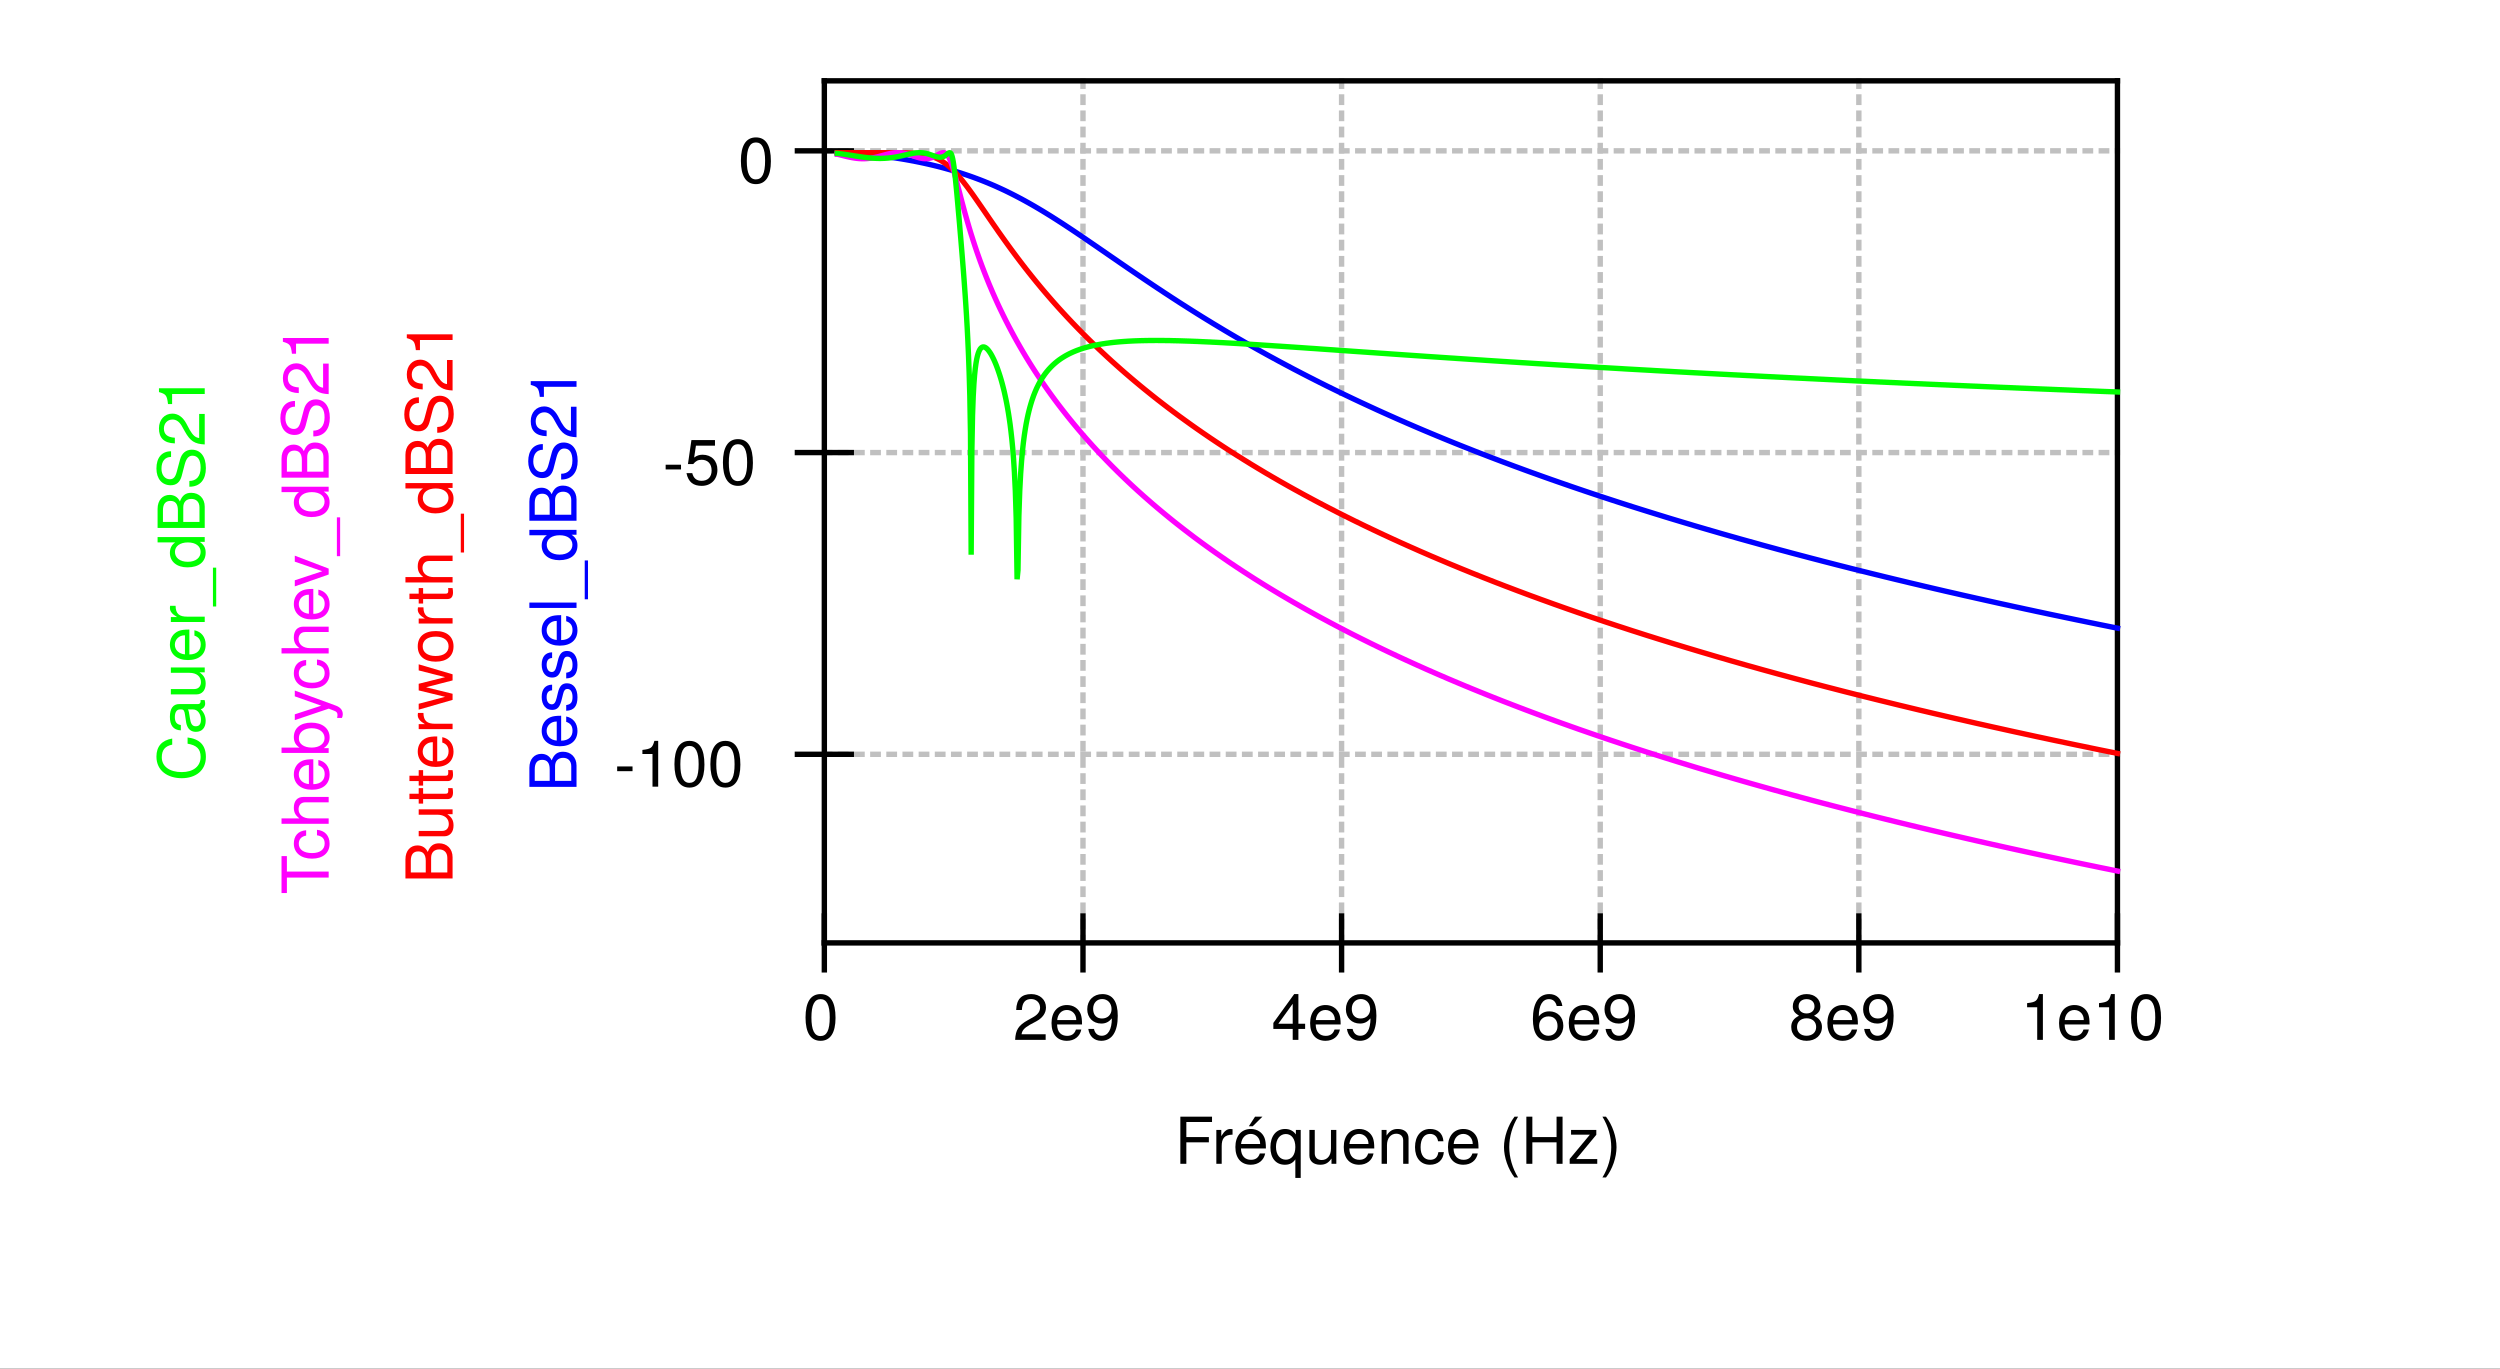 <?xml version="1.0" encoding="UTF-8" standalone="no"?>
<svg
   xmlns:dc="http://purl.org/dc/elements/1.1/"
   xmlns:cc="http://creativecommons.org/ns#"
   xmlns:rdf="http://www.w3.org/1999/02/22-rdf-syntax-ns#"
   xmlns:svg="http://www.w3.org/2000/svg"
   xmlns="http://www.w3.org/2000/svg"
   viewBox="0 0 463.999 253.999"
   height="253.999"
   width="463.999"
   xml:space="preserve"
   version="1.1"
   id="svg2"><rect x="0" y="0" width="463.999" height="253.999" fill="#333333" stroke="none"/><defs
     id="defs6" /><g
     transform="matrix(1.25,0,0,-1.25,0,253.999)"
     id="g10"><g
       id="g12"><path
         id="path14"
         style="fill:#ffffff;fill-opacity:1;fill-rule:evenodd;stroke:none"
         d="m 0,203.199 371.199,0 L 371.199,0 0,0 0,203.199 Z" /><path
         id="path16"
         style="fill:none;stroke:#c0c0c0;stroke-width:0.8;stroke-linecap:square;stroke-linejoin:bevel;stroke-miterlimit:4;stroke-dasharray:0.8, 1.6;stroke-dashoffset:0;stroke-opacity:1"
         d="m 122.398,180.801 192,0" /><path
         id="path18"
         style="fill:none;stroke:#c0c0c0;stroke-width:0.8;stroke-linecap:square;stroke-linejoin:bevel;stroke-miterlimit:4;stroke-dasharray:0.8, 1.6;stroke-dashoffset:0;stroke-opacity:1"
         d="m 122.398,136 192,0" /><path
         id="path20"
         style="fill:none;stroke:#c0c0c0;stroke-width:0.8;stroke-linecap:square;stroke-linejoin:bevel;stroke-miterlimit:4;stroke-dasharray:0.8, 1.6;stroke-dashoffset:0;stroke-opacity:1"
         d="m 122.398,91.199 192,0" /><path
         id="path22"
         style="fill:none;stroke:#c0c0c0;stroke-width:0.8;stroke-linecap:square;stroke-linejoin:bevel;stroke-miterlimit:4;stroke-dasharray:0.8, 1.6;stroke-dashoffset:0;stroke-opacity:1"
         d="m 276,191.199 0,-128" /><path
         id="path24"
         style="fill:none;stroke:#c0c0c0;stroke-width:0.8;stroke-linecap:square;stroke-linejoin:bevel;stroke-miterlimit:4;stroke-dasharray:0.8, 1.6;stroke-dashoffset:0;stroke-opacity:1"
         d="m 237.602,191.199 0,-128" /><path
         id="path26"
         style="fill:none;stroke:#c0c0c0;stroke-width:0.8;stroke-linecap:square;stroke-linejoin:bevel;stroke-miterlimit:4;stroke-dasharray:0.8, 1.6;stroke-dashoffset:0;stroke-opacity:1"
         d="m 199.199,191.199 0,-128" /><path
         id="path28"
         style="fill:none;stroke:#c0c0c0;stroke-width:0.8;stroke-linecap:square;stroke-linejoin:bevel;stroke-miterlimit:4;stroke-dasharray:0.8, 1.6;stroke-dashoffset:0;stroke-opacity:1"
         d="m 160.801,191.199 0,-128" /><path
         id="path30"
         style="fill:none;stroke:#000000;stroke-width:0.8;stroke-linecap:square;stroke-linejoin:bevel;stroke-miterlimit:4;stroke-dasharray:none;stroke-opacity:1"
         d="m 122.398,67.199 0,-8" /><path
         id="path32"
         style="fill:none;stroke:#000000;stroke-width:0.8;stroke-linecap:square;stroke-linejoin:bevel;stroke-miterlimit:4;stroke-dasharray:none;stroke-opacity:1"
         d="m 160.801,67.199 0,-8" /><path
         id="path34"
         style="fill:none;stroke:#000000;stroke-width:0.8;stroke-linecap:square;stroke-linejoin:bevel;stroke-miterlimit:4;stroke-dasharray:none;stroke-opacity:1"
         d="m 199.199,67.199 0,-8" /><path
         id="path36"
         style="fill:none;stroke:#000000;stroke-width:0.8;stroke-linecap:square;stroke-linejoin:bevel;stroke-miterlimit:4;stroke-dasharray:none;stroke-opacity:1"
         d="m 237.602,67.199 0,-8" /><path
         id="path38"
         style="fill:none;stroke:#000000;stroke-width:0.8;stroke-linecap:square;stroke-linejoin:bevel;stroke-miterlimit:4;stroke-dasharray:none;stroke-opacity:1"
         d="m 276,67.199 0,-8" /><path
         id="path40"
         style="fill:none;stroke:#000000;stroke-width:0.8;stroke-linecap:square;stroke-linejoin:bevel;stroke-miterlimit:4;stroke-dasharray:none;stroke-opacity:1"
         d="m 314.398,67.199 0,-8" /><path
         id="path42"
         style="fill:none;stroke:#000000;stroke-width:0.8;stroke-linecap:square;stroke-linejoin:bevel;stroke-miterlimit:4;stroke-dasharray:none;stroke-opacity:1"
         d="m 118.398,91.199 8,0" /><path
         id="path44"
         style="fill:none;stroke:#000000;stroke-width:0.8;stroke-linecap:square;stroke-linejoin:bevel;stroke-miterlimit:4;stroke-dasharray:none;stroke-opacity:1"
         d="m 118.398,136 8,0" /><path
         id="path46"
         style="fill:none;stroke:#000000;stroke-width:0.8;stroke-linecap:square;stroke-linejoin:bevel;stroke-miterlimit:4;stroke-dasharray:none;stroke-opacity:1"
         d="m 118.398,180.801 8,0" /><path
         id="path48"
         style="fill:none;stroke:#000000;stroke-width:0.8;stroke-linecap:square;stroke-linejoin:bevel;stroke-miterlimit:4;stroke-dasharray:none;stroke-opacity:1"
         d="m 122.398,191.199 192,0" /><path
         id="path50"
         style="fill:none;stroke:#000000;stroke-width:0.8;stroke-linecap:square;stroke-linejoin:bevel;stroke-miterlimit:4;stroke-dasharray:none;stroke-opacity:1"
         d="m 314.398,191.199 0,-128" /><path
         id="path52"
         style="fill:none;stroke:#000000;stroke-width:0.8;stroke-linecap:square;stroke-linejoin:bevel;stroke-miterlimit:4;stroke-dasharray:none;stroke-opacity:1"
         d="m 122.398,63.199 192,0" /><path
         id="path54"
         style="fill:none;stroke:#000000;stroke-width:0.8;stroke-linecap:square;stroke-linejoin:bevel;stroke-miterlimit:4;stroke-dasharray:none;stroke-opacity:1"
         d="m 122.398,191.199 0,-128" /><path
         id="path56"
         style="fill:none;stroke:#0000ff;stroke-width:0.8;stroke-linecap:square;stroke-linejoin:bevel;stroke-miterlimit:4;stroke-dasharray:none;stroke-opacity:1"
         d="m 124.32,180.508 0.043,0 0.012,-0.004 0.129,0 0.012,-0.004 0.121,0 0.008,-0.004 0.109,0 0.008,-0.004 0.113,0 0.012,-0.004 0.105,0 0.012,-0.004 0.086,0 0.012,-0.004 0.086,0 0.015,-0.004 0.09,0 0.016,-0.004 0.082,0 0.011,-0.003 0.086,0 0.012,-0.004 0.074,0 0.016,-0.004 0.074,0 0.012,-0.004 0.062,0 0.016,-0.004 0.078,0 0.016,-0.004 0.062,0 0.02,-0.004 0.062,0 0.02,-0.004 0.05,0 0.016,-0.004 0.067,0 0.019,-0.004 0.051,0 0.019,-0.004 0.055,0 0.016,-0.003 0.054,0 0.02,-0.004 0.055,0 0.019,-0.004 0.055,0 0.019,-0.004 0.039,0 0.02,-0.004 0.055,0 0.023,-0.004 0.039,0 0.02,-0.004 0.039,0 0.019,-0.004 0.043,0 0.02,-0.004 0.062,0 0.02,-0.004 0.019,0 0.024,-0.003 0.039,0 0.023,-0.004 0.043,0 0.02,-0.004 0.047,0 0.019,-0.004 0.043,0 0.024,-0.004 0.023,0 0.023,-0.004 0.043,0 0.024,-0.004 0.023,0 0.024,-0.004 0.047,0 0.023,-0.004 0.02,0 0.023,-0.004 0.027,0 0.02,-0.004 0.051,0 0.023,-0.003 0.024,0 0.023,-0.004 0.027,0 0.024,-0.004 0.023,0 0.024,-0.004 0.027,0 0.023,-0.004 0.024,0 0.027,-0.004 0.024,0 0.027,-0.004 0.023,0 0.028,-0.004 0.027,0 0.024,-0.004 0.027,0 0.027,-0.004 0.024,0 0.027,-0.004 0.027,0 0.028,-0.003 0.023,0 0.027,-0.004 0.028,0 0.054,-0.008 0.028,0 0.027,-0.004 0.028,0 0.027,-0.004 0.027,0 0.028,-0.004 0.031,-0.004 0.027,0 0.027,-0.004 0.032,-0.004 0.027,0 0.027,-0.003 0.028,0 0.031,-0.004 0.027,-0.004 0.032,0 0.027,-0.004 0.031,-0.004 0.031,0 0.028,-0.004 0.062,-0.008 0.028,0 0.062,-0.008 0.031,0 0.094,-0.011 0.031,0 0.094,-0.012 0.031,0 0.094,-0.012 0.035,-0.004 0.032,0 0.031,-0.004 0.035,-0.004 0.031,-0.003 0.035,-0.004 0.032,-0.004 0.035,-0.004 0.035,0 0.031,-0.004 0.07,-0.008 0.032,-0.004 0.351,-0.039 0.039,-0.004 0.106,-0.011 0.039,-0.004 0.035,-0.004 0.039,-0.004 0.035,-0.004 0.078,-0.008 0.036,-0.004 0.078,-0.008 0.039,-0.007 0.035,-0.004 0.156,-0.016 0.039,-0.008 0.078,-0.008 0.043,-0.003 0.039,-0.008 0.039,-0.004 0.043,-0.004 0.039,-0.004 0.04,-0.008 0.042,-0.004 0.04,-0.004 0.043,-0.007 0.043,-0.004 0.039,-0.004 0.043,-0.008 0.042,-0.004 0.043,-0.008 0.04,-0.004 0.046,-0.004 0.039,-0.007 0.043,-0.004 0.047,-0.008 0.043,-0.004 0.043,-0.008 0.043,-0.004 0.047,-0.008 0.043,-0.003 0.043,-0.008 0.047,-0.004 0.043,-0.008 0.047,-0.008 0.043,-0.004 0.093,-0.015 0.047,-0.004 0.043,-0.008 0.047,-0.008 0.047,-0.004 0.141,-0.023 0.047,-0.004 0.05,-0.008 0.094,-0.016 0.051,-0.007 0.047,-0.004 0.051,-0.008 0.046,-0.008 0.051,-0.008 0.047,-0.008 0.508,-0.078 0.055,-0.011 0.05,-0.008 0.055,-0.008 0.051,-0.008 0.055,-0.008 0.05,-0.011 0.11,-0.016 0.054,-0.012 0.11,-0.015 0.054,-0.012 0.11,-0.016 0.054,-0.011 0.055,-0.008 0.059,-0.012 0.054,-0.008 0.059,-0.011 0.055,-0.012 0.058,-0.008 0.055,-0.012 0.059,-0.008 0.175,-0.035 0.059,-0.007 0.176,-0.036 0.062,-0.011 0.059,-0.012 0.062,-0.008 0.059,-0.012 0.062,-0.011 0.059,-0.012 0.063,-0.012 0.062,-0.015 0.313,-0.059 0.062,-0.016 0.066,-0.011 0.063,-0.012 0.066,-0.016 0.063,-0.011 0.066,-0.012 0.067,-0.016 0.062,-0.011 0.067,-0.016 0.066,-0.012 0.133,-0.031 0.07,-0.012 0.133,-0.031 0.07,-0.016 0.067,-0.011 0.07,-0.016 0.066,-0.016 0.493,-0.109 0.074,-0.02 0.14,-0.031 0.075,-0.019 0.148,-0.032 0.07,-0.019 0.075,-0.016 0.148,-0.039 0.078,-0.015 0.149,-0.039 0.078,-0.02 0.074,-0.016 0.156,-0.039 0.074,-0.019 0.157,-0.039 0.078,-0.024 0.082,-0.019 0.156,-0.039 0.082,-0.024 0.078,-0.019 0.082,-0.024 0.082,-0.019 0.164,-0.047 0.082,-0.02 0.246,-0.07 0.086,-0.023 0.082,-0.024 0.172,-0.047 0.082,-0.023 0.09,-0.027 0.172,-0.047 0.086,-0.028 0.086,-0.023 0.09,-0.027 0.086,-0.028 0.09,-0.027 0.089,-0.024 0.09,-0.027 0.086,-0.027 0.094,-0.028 0.09,-0.031 0.179,-0.055 0.094,-0.031 0.094,-0.027 0.09,-0.028 0.375,-0.125 0.097,-0.027 0.094,-0.035 0.094,-0.031 0.195,-0.063 0.098,-0.035 0.098,-0.031 0.097,-0.035 0.098,-0.032 0.098,-0.035 0.101,-0.035 0.098,-0.035 0.203,-0.07 0.101,-0.039 0.204,-0.071 0.203,-0.078 0.105,-0.039 0.102,-0.035 0.105,-0.043 0.317,-0.117 0.105,-0.043 0.109,-0.039 0.106,-0.043 0.437,-0.172 0.11,-0.047 0.109,-0.043 0.113,-0.047 0.11,-0.043 0.113,-0.047 0.109,-0.047 0.114,-0.05 0.117,-0.047 0.113,-0.047 0.113,-0.051 0.114,-0.047 0.351,-0.152 0.118,-0.055 0.117,-0.051 0.234,-0.109 0.121,-0.051 0.121,-0.058 0.242,-0.11 0.122,-0.058 0.121,-0.055 0.125,-0.059 0.121,-0.058 0.125,-0.059 0.125,-0.062 0.125,-0.059 0.25,-0.125 0.129,-0.062 0.125,-0.063 0.129,-0.066 0.128,-0.063 0.258,-0.133 0.133,-0.066 0.129,-0.07 0.133,-0.067 0.531,-0.281 0.137,-0.07 0.133,-0.074 0.41,-0.223 0.136,-0.078 0.141,-0.078 0.137,-0.075 0.14,-0.078 0.141,-0.082 0.141,-0.078 0.14,-0.082 0.145,-0.082 0.14,-0.082 0.145,-0.082 0.289,-0.172 0.148,-0.086 0.145,-0.086 0.148,-0.086 0.145,-0.09 0.148,-0.085 0.149,-0.09 0.152,-0.094 0.149,-0.09 0.609,-0.375 0.156,-0.094 0.153,-0.097 0.312,-0.196 0.156,-0.101 0.157,-0.098 0.16,-0.101 0.156,-0.102 0.16,-0.102 0.16,-0.105 0.164,-0.102 0.161,-0.105 0.164,-0.105 0.164,-0.11 0.164,-0.105 0.328,-0.219 0.336,-0.219 0.168,-0.113 0.168,-0.109 0.168,-0.114 0.172,-0.113 0.171,-0.117 0.172,-0.114 0.344,-0.234 0.352,-0.234 0.175,-0.121 0.176,-0.118 0.176,-0.121 0.18,-0.121 0.179,-0.125 0.18,-0.121 0.18,-0.125 0.367,-0.25 0.18,-0.125 0.187,-0.125 0.184,-0.129 0.187,-0.125 0.184,-0.129 0.187,-0.129 0.192,-0.132 0.187,-0.129 0.192,-0.133 0.191,-0.129 0.383,-0.266 0.195,-0.136 0.195,-0.133 0.196,-0.137 0.195,-0.133 0.797,-0.547 0.199,-0.14 0.203,-0.141 0.203,-0.137 0.407,-0.281 0.207,-0.14 0.207,-0.145 0.207,-0.141 0.211,-0.144 0.207,-0.141 0.422,-0.289 0.214,-0.144 0.211,-0.145 0.215,-0.144 0.215,-0.149 0.219,-0.144 0.215,-0.149 0.218,-0.148 0.223,-0.149 0.219,-0.148 0.668,-0.445 0.222,-0.153 0.227,-0.148 0.453,-0.305 0.231,-0.148 0.461,-0.305 0.23,-0.156 0.703,-0.457 0.238,-0.157 0.235,-0.156 0.238,-0.152 0.242,-0.156 0.239,-0.157 0.484,-0.312 0.984,-0.625 0.25,-0.16 0.25,-0.157 0.25,-0.16 0.25,-0.156 0.508,-0.32 0.516,-0.321 0.254,-0.16 0.523,-0.32 0.258,-0.16 0.266,-0.16 0.261,-0.16 0.266,-0.165 0.265,-0.16 0.27,-0.16 0.27,-0.164 0.269,-0.16 0.27,-0.164 0.547,-0.328 0.273,-0.16 0.555,-0.329 0.562,-0.328 0.277,-0.164 0.856,-0.492 0.285,-0.168 0.578,-0.328 0.289,-0.168 0.293,-0.164 0.293,-0.168 0.297,-0.164 0.297,-0.168 0.297,-0.164 0.297,-0.168 0.301,-0.164 0.3,-0.168 0.61,-0.336 0.304,-0.164 0.926,-0.504 0.625,-0.336 1.266,-0.672 0.32,-0.172 0.973,-0.504 0.324,-0.171 0.656,-0.336 0.332,-0.172 0.332,-0.168 0.336,-0.168 0.332,-0.172 0.34,-0.168 0.336,-0.172 0.34,-0.168 0.687,-0.344 0.344,-0.168 0.695,-0.343 0.348,-0.168 0.352,-0.172 0.355,-0.172 0.352,-0.172 0.355,-0.168 1.078,-0.516 0.364,-0.171 0.367,-0.172 0.363,-0.172 0.367,-0.168 1.113,-0.516 0.375,-0.172 0.379,-0.175 0.375,-0.172 0.383,-0.172 0.379,-0.172 0.387,-0.172 0.383,-0.172 0.386,-0.172 0.391,-0.172 0.391,-0.175 0.39,-0.172 0.395,-0.172 0.398,-0.172 0.395,-0.176 0.402,-0.172 0.399,-0.172 0.406,-0.175 0.402,-0.172 0.406,-0.172 0.41,-0.176 0.411,-0.172 0.414,-0.172 0.414,-0.175 0.418,-0.172 0.418,-0.176 0.422,-0.172 0.421,-0.176 0.422,-0.172 0.426,-0.175 0.43,-0.172 0.43,-0.176 0.433,-0.172 0.434,-0.176 0.437,-0.172 0.438,-0.175 0.441,-0.172 0.883,-0.352 0.449,-0.172 0.449,-0.175 0.45,-0.172 0.906,-0.352 0.457,-0.172 0.457,-0.175 0.465,-0.176 0.461,-0.176 0.464,-0.172 0.938,-0.351 0.473,-0.176 0.472,-0.172 0.953,-0.352 0.481,-0.175 0.484,-0.176 0.485,-0.172 0.976,-0.352 0.492,-0.175 0.993,-0.352 0.496,-0.172 0.5,-0.176 0.504,-0.175 1.523,-0.528 0.516,-0.176 0.511,-0.175 1.039,-0.352 1.047,-0.352 1.055,-0.351 0.531,-0.176 0.535,-0.176 1.618,-0.527 1.64,-0.527 0.551,-0.176 0.555,-0.176 1.117,-0.351 0.562,-0.176 1.133,-0.352 1.141,-0.351 0.578,-0.18 0.574,-0.176 1.164,-0.351 0.586,-0.176 1.18,-0.352 0.594,-0.179 0.597,-0.176 1.203,-0.352 1.211,-0.351 0.614,-0.18 0.613,-0.176 1.234,-0.351 0.621,-0.176 0.625,-0.18 1.258,-0.351 1.274,-0.352 0.636,-0.18 1.289,-0.351 0.649,-0.176 0.652,-0.18 0.653,-0.175 0.66,-0.176 0.66,-0.18 1.328,-0.351 0.672,-0.176 0.672,-0.18 0.675,-0.176 0.68,-0.176 0.68,-0.179 1.375,-0.352 0.691,-0.179 0.696,-0.176 0.699,-0.176 0.699,-0.18 0.703,-0.175 1.422,-0.352 0.715,-0.18 0.715,-0.176 0.722,-0.175 0.723,-0.18 0.73,-0.176 0.731,-0.179 0.734,-0.176 0.739,-0.176 0.738,-0.18 1.492,-0.351 0.754,-0.18 0.754,-0.176 0.758,-0.179 0.761,-0.176 0.766,-0.18 0.77,-0.176 0.773,-0.175 0.777,-0.18 0.778,-0.176 0.785,-0.176 0.785,-0.179 0.793,-0.176 0.793,-0.18 0.797,-0.176 0.801,-0.179 0.804,-0.176 0.813,-0.176 0.812,-0.18 0.817,-0.175 0.816,-0.18 0.828,-0.176 0.824,-0.18 0.832,-0.175 0.836,-0.18 0.84,-0.176 0.844,-0.176 0.848,-0.179 0.851,-0.176 0.856,-0.18 0.859,-0.175 0.863,-0.18 0.864,-0.176 0.871,-0.18 0.875,-0.175 0.879,-0.18 0.882,-0.176" /><path
         id="path58"
         style="fill:none;stroke:#ff0000;stroke-width:0.8;stroke-linecap:square;stroke-linejoin:bevel;stroke-miterlimit:4;stroke-dasharray:none;stroke-opacity:1"
         d="m 124.32,180.531 7.543,0 0.043,-0.004 0.727,0 0.047,-0.004 0.386,0 0.051,-0.004 0.301,0 0.051,-0.004 0.203,0 0.055,-0.003 0.156,0 0.055,-0.004 0.105,0 0.055,-0.004 0.109,0 0.055,-0.004 0.109,0 0.055,-0.004 0.054,0 0.055,-0.004 0.059,0 0.054,-0.004 0.059,0 0.055,-0.004 0.058,0 0.055,-0.004 0.059,-0.004 0.058,0 0.117,-0.007 0.059,0 0.176,-0.012 0.062,-0.004 0.059,-0.004 0.062,-0.004 0.059,-0.004 0.062,-0.004 0.059,-0.004 0.188,-0.011 0.062,-0.008 0.063,-0.004 0.062,-0.008 0.063,-0.004 0.062,-0.008 0.066,-0.003 0.063,-0.008 0.066,-0.008 0.063,-0.008 0.133,-0.016 0.062,-0.007 0.067,-0.008 0.066,-0.012 0.066,-0.008 0.067,-0.011 0.07,-0.012 0.066,-0.008 0.067,-0.012 0.07,-0.015 0.067,-0.012 0.07,-0.012 0.066,-0.015 0.071,-0.012 0.211,-0.047 0.07,-0.019 0.07,-0.016 0.071,-0.02 0.074,-0.019 0.14,-0.039 0.075,-0.024 0.074,-0.019 0.074,-0.024 0.07,-0.027 0.075,-0.023 0.148,-0.055 0.078,-0.027 0.149,-0.063 0.078,-0.031 0.074,-0.035 0.078,-0.032 0.078,-0.039 0.074,-0.035 0.157,-0.078 0.078,-0.043 0.082,-0.043 0.078,-0.043 0.078,-0.047 0.082,-0.047 0.078,-0.05 0.164,-0.102 0.082,-0.055 0.082,-0.058 0.082,-0.055 0.082,-0.062 0.082,-0.059 0.082,-0.066 0.086,-0.063 0.082,-0.07 0.086,-0.067 0.086,-0.074 0.082,-0.07 0.09,-0.078 0.086,-0.075 0.086,-0.082 0.086,-0.078 0.086,-0.086 0.09,-0.082 0.086,-0.089 0.179,-0.18 0.09,-0.094 0.086,-0.094 0.094,-0.097 0.18,-0.203 0.089,-0.106 0.188,-0.211 0.09,-0.109 0.281,-0.34 0.094,-0.117 0.097,-0.121 0.188,-0.243 0.195,-0.25 0.196,-0.257 0.293,-0.399 0.101,-0.137 0.098,-0.136 0.101,-0.141 0.102,-0.137 0.101,-0.144 0.102,-0.141 0.203,-0.289 0.102,-0.148 0.105,-0.149 0.102,-0.148 0.105,-0.149 0.317,-0.457 0.105,-0.156 0.109,-0.152 0.106,-0.156 0.109,-0.161 0.11,-0.156 0.109,-0.16 0.109,-0.156 0.11,-0.164 0.109,-0.16 0.113,-0.161 0.11,-0.164 0.113,-0.16 0.109,-0.164 0.114,-0.164 0.117,-0.168 0.113,-0.164 0.113,-0.168 0.114,-0.164 0.586,-0.84 0.117,-0.172 0.117,-0.168 0.121,-0.172 0.121,-0.168 0.485,-0.687 0.125,-0.172 0.121,-0.172 0.25,-0.344 0.125,-0.175 0.25,-0.344 0.129,-0.176 0.125,-0.176 0.129,-0.172 0.128,-0.175 0.129,-0.172 0.129,-0.176 0.133,-0.176 0.129,-0.176 0.664,-0.878 0.137,-0.176 0.133,-0.176 0.546,-0.703 0.141,-0.176 0.137,-0.18 0.422,-0.527 0.14,-0.18 0.145,-0.175 0.14,-0.176 0.145,-0.18 0.145,-0.176 0.144,-0.179 0.148,-0.176 0.145,-0.176 0.148,-0.18 0.145,-0.175 0.148,-0.18 0.149,-0.176 0.152,-0.18 0.149,-0.175 0.152,-0.18 0.152,-0.176 0.153,-0.179 0.152,-0.176 0.156,-0.18 0.153,-0.176 0.312,-0.359 0.156,-0.176 0.157,-0.18 0.16,-0.175 0.156,-0.18 0.16,-0.176 0.16,-0.179 0.164,-0.18 0.161,-0.176 0.328,-0.359 0.164,-0.176 0.164,-0.18 0.164,-0.176 0.336,-0.359 0.168,-0.176 0.336,-0.359 0.172,-0.176 0.343,-0.359 0.172,-0.176 0.172,-0.18 0.176,-0.179 0.176,-0.176 0.351,-0.36 0.535,-0.535 0.18,-0.176 0.18,-0.179 0.183,-0.18 0.184,-0.176 0.18,-0.179 0.187,-0.18 0.184,-0.18 0.187,-0.176 0.184,-0.179 0.187,-0.18 0.192,-0.176 0.187,-0.179 0.192,-0.18 0.191,-0.176 0.383,-0.359 0.195,-0.18 0.195,-0.176 0.391,-0.359 0.199,-0.176 0.399,-0.359 0.199,-0.176 0.199,-0.18 0.406,-0.359 0.204,-0.176 0.203,-0.18 0.207,-0.179 0.207,-0.176 0.207,-0.18 0.211,-0.179 0.207,-0.18 0.211,-0.176 0.211,-0.18 0.214,-0.179 0.211,-0.176 0.43,-0.359 0.219,-0.18 0.215,-0.176 0.218,-0.18 0.223,-0.179 0.219,-0.176 0.668,-0.539 0.222,-0.176 0.68,-0.539 0.231,-0.176 0.461,-0.359 0.23,-0.176 0.703,-0.539 0.238,-0.176 0.235,-0.179 0.238,-0.18 0.242,-0.176 0.239,-0.18 0.484,-0.359 0.246,-0.176 0.492,-0.359 0.246,-0.176 0.75,-0.539 0.25,-0.176 0.508,-0.359 0.258,-0.18 0.258,-0.176 0.254,-0.179 0.261,-0.18 0.262,-0.176 0.258,-0.179 0.266,-0.18 0.261,-0.18 0.266,-0.176 0.265,-0.179 0.54,-0.36 0.269,-0.175 0.27,-0.18 0.273,-0.18 0.274,-0.176 0.273,-0.179 0.555,-0.36 0.281,-0.175 0.281,-0.18 0.277,-0.18 0.286,-0.176 0.855,-0.539 0.289,-0.175 0.578,-0.36 0.293,-0.179 0.293,-0.176 0.594,-0.36 0.297,-0.175 0.297,-0.18 0.601,-0.359 0.305,-0.176 0.609,-0.36 0.309,-0.175 0.617,-0.36 0.313,-0.179 0.312,-0.176 0.949,-0.539 0.317,-0.176 0.32,-0.18 0.324,-0.179 0.325,-0.176 0.648,-0.36 0.328,-0.179 0.328,-0.176 0.664,-0.359 0.336,-0.18 0.332,-0.176 0.34,-0.18 0.336,-0.179 0.34,-0.176 1.031,-0.539 0.348,-0.176 0.695,-0.359 0.352,-0.18 0.355,-0.176 0.352,-0.179 0.355,-0.18 0.36,-0.176 0.718,-0.359 0.364,-0.18 0.367,-0.176 0.363,-0.179 0.367,-0.18 0.371,-0.18 0.371,-0.176 0.371,-0.179 0.375,-0.18 0.379,-0.176 0.375,-0.179 0.383,-0.18 0.379,-0.18 0.387,-0.176 0.383,-0.179 0.386,-0.18 0.391,-0.18 0.391,-0.175 0.39,-0.18 0.395,-0.18 0.398,-0.176 0.395,-0.179 0.402,-0.18 0.399,-0.176 0.406,-0.179 0.402,-0.18 0.406,-0.18 0.41,-0.176 0.411,-0.179 0.828,-0.36 0.418,-0.175 0.418,-0.18 0.422,-0.18 0.421,-0.176 0.422,-0.179 0.426,-0.18 0.43,-0.18 0.43,-0.175 0.867,-0.36 0.437,-0.179 0.438,-0.176 0.882,-0.36 0.442,-0.175 1.348,-0.539 0.453,-0.176 0.453,-0.18 0.914,-0.359 0.465,-0.176 0.461,-0.18 0.464,-0.179 0.469,-0.176 0.469,-0.18 0.945,-0.359 0.477,-0.176 0.476,-0.18 0.481,-0.179 0.484,-0.18 0.485,-0.176 0.976,-0.359 0.492,-0.176 1.489,-0.539 0.5,-0.176 0.504,-0.18 1.015,-0.359 0.508,-0.176 0.516,-0.179 0.511,-0.18 0.52,-0.176 0.519,-0.18 1.047,-0.359 0.528,-0.176 0.527,-0.179 0.531,-0.18 0.535,-0.18 0.539,-0.176 1.079,-0.359 0.546,-0.176 1.094,-0.359 0.551,-0.18 0.555,-0.176 1.117,-0.359 0.562,-0.18 0.567,-0.175 0.566,-0.18 0.57,-0.18 0.571,-0.176 0.578,-0.179 0.574,-0.18 0.582,-0.18 0.582,-0.175 0.586,-0.18 0.59,-0.18 0.59,-0.176 0.594,-0.179 0.597,-0.18 0.602,-0.18 0.601,-0.175 1.211,-0.36 0.614,-0.18 0.613,-0.175 1.234,-0.36 0.621,-0.175 0.625,-0.18 1.258,-0.36 0.637,-0.175 1.273,-0.36 0.645,-0.179 0.644,-0.176 0.649,-0.18 0.652,-0.18 0.653,-0.175 1.32,-0.36 0.664,-0.179 0.664,-0.176 1.344,-0.36 0.675,-0.179 0.68,-0.176 0.68,-0.18 0.687,-0.179 0.688,-0.176 0.691,-0.18 0.696,-0.18 0.699,-0.179 0.699,-0.176 0.703,-0.18 1.422,-0.359 0.715,-0.176 0.715,-0.18 0.722,-0.179 0.723,-0.176 1.461,-0.359 0.734,-0.18 0.739,-0.176 0.738,-0.18 1.492,-0.359 0.754,-0.176 0.754,-0.179 0.758,-0.18 0.761,-0.176 0.766,-0.18 0.77,-0.179 0.773,-0.18 0.777,-0.176 0.778,-0.179 1.57,-0.36 0.793,-0.176 0.793,-0.179 0.797,-0.18 0.801,-0.176 0.804,-0.179 1.625,-0.36 0.817,-0.176 0.816,-0.179 0.828,-0.18 0.824,-0.18 0.832,-0.175 0.836,-0.18 0.84,-0.18 0.844,-0.176 0.848,-0.179 0.851,-0.18 0.856,-0.18 0.859,-0.175 1.727,-0.36 0.871,-0.179 0.875,-0.176 0.879,-0.18 0.882,-0.18" /><path
         id="path60"
         style="fill:none;stroke:#ff00ff;stroke-width:0.8;stroke-linecap:square;stroke-linejoin:bevel;stroke-miterlimit:4;stroke-dasharray:none;stroke-opacity:1"
         d="m 124.32,180.293 0.008,0 0.008,-0.004 0.012,0 0.007,-0.004 0.008,0 0.012,-0.004 0.008,0 0.008,-0.004 0.011,0 0.008,-0.004 0.012,0 0.008,-0.004 0.008,0 0.011,-0.004 0.008,-0.003 0.012,0 0.008,-0.004 0.011,0 0.008,-0.004 0.008,0 0.012,-0.004 0.007,0 0.012,-0.004 0.008,-0.004 0.012,0 0.011,-0.004 0.008,0 0.012,-0.004 0.008,-0.004 0.011,0 0.008,-0.004 0.012,0 0.012,-0.004 0.008,-0.003 0.011,0 0.012,-0.004 0.008,-0.004 0.012,0 0.011,-0.004 0.008,-0.004 0.012,0 0.011,-0.004 0.012,0 0.012,-0.004 0.008,-0.004 0.011,0 0.024,-0.008 0.008,0 0.035,-0.011 0.012,0 0.023,-0.008 0.012,0 0.023,-0.008 0.012,0 0.012,-0.004 0.007,-0.004 0.016,-0.004 0.012,0 0.035,-0.011 0.012,0 0.035,-0.012 0.011,0 0.012,-0.004 0.016,-0.004 0.012,-0.004 0.011,0 0.024,-0.008 0.015,-0.004 0.012,-0.003 0.012,0 0.012,-0.004 0.015,-0.004 0.024,-0.008 0.015,0 0.024,-0.008 0.015,-0.004 0.012,-0.004 0.016,-0.004 0.011,0 0.016,-0.004 0.012,-0.003 0.015,-0.004 0.012,-0.004 0.016,-0.004 0.011,0 0.016,-0.004 0.012,-0.004 0.015,-0.004 0.012,-0.004 0.031,-0.008 0.012,0 0.031,-0.007 0.012,-0.004 0.047,-0.012 0.012,-0.004 0.015,-0.004 0.016,0 0.031,-0.008 0.012,-0.004 0.094,-0.023 0.015,0 0.125,-0.031 0.02,-0.004 0.031,-0.008 0.016,0 0.015,-0.004 0.02,-0.004 0.031,-0.008 0.019,-0.003 0.032,-0.008 0.019,-0.004 0.032,-0.008 0.019,-0.004 0.016,-0.004 0.019,0 0.016,-0.004 0.019,-0.004 0.016,-0.004 0.039,-0.007 0.016,-0.004 0.019,-0.004 0.016,-0.004 0.039,-0.008 0.016,0 0.058,-0.012 0.016,-0.004 0.078,-0.015 0.019,0 0.059,-0.012 0.016,-0.004 0.023,-0.004 0.02,0 0.097,-0.019 0.02,0 0.023,-0.004 0.059,-0.012 0.023,0 0.039,-0.008 0.024,-0.004 0.019,0 0.02,-0.003 0.047,-0.008 0.019,0 0.02,-0.004 0.023,-0.004 0.024,0 0.019,-0.004 0.024,-0.004 0.019,0 0.047,-0.008 0.023,0 0.02,-0.004 0.023,0 0.024,-0.004 0.023,0 0.047,-0.007 0.024,0 0.023,-0.004 0.02,0 0.023,-0.004 0.047,0 0.027,-0.004 0.024,0 0.023,-0.004 0.024,0 0.023,-0.004 0.051,0 0.023,-0.004 0.074,0 0.024,-0.004 0.101,0 0.028,-0.004 0.343,0 0.028,0.004 0.082,0 0.027,0.004 0.086,0 0.027,0.004 0.032,0 0.027,0.004 0.027,0 0.028,0.004 0.031,0 0.027,0.004 0.032,0 0.027,0.004 0.031,0.004 0.031,0 0.028,0.004 0.062,0.007 0.028,0 0.343,0.043 0.032,0.008 0.062,0.008 0.035,0.008 0.063,0.008 0.035,0.007 0.031,0.004 0.035,0.008 0.032,0.004 0.07,0.016 0.031,0.004 0.07,0.015 0.032,0.004 0.351,0.078 0.039,0.008 0.036,0.012 0.07,0.015 0.039,0.008 0.035,0.012 0.039,0.008 0.035,0.011 0.039,0.008 0.039,0.012 0.036,0.008 0.039,0.012 0.039,0.007 0.039,0.012 0.035,0.008 0.078,0.023 0.039,0.008 0.078,0.024 0.039,0.007 0.039,0.012 0.043,0.012 0.078,0.023 0.043,0.008 0.079,0.023 0.042,0.012 0.04,0.012 0.043,0.012 0.043,0.007 0.039,0.012 0.128,0.035 0.04,0.012 0.046,0.008 0.039,0.012 0.043,0.011 0.047,0.012 0.043,0.008 0.086,0.023 0.047,0.008 0.043,0.012 0.043,0.008 0.047,0.011 0.043,0.008 0.047,0.008 0.043,0.012 0.14,0.023 0.043,0.008 0.188,0.031 0.047,0.004 0.047,0.008 0.05,0.004 0.047,0.008 0.047,0.004 0.051,0.003 0.047,0.004 0.051,0.004 0.046,0.004 0.051,0 0.047,0.004 0.305,0 0.101,-0.008 0.051,0 0.051,-0.004 0.055,-0.004 0.05,-0.007 0.055,-0.004 0.051,-0.008 0.055,-0.008 0.05,-0.008 0.11,-0.015 0.054,-0.012 0.055,-0.008 0.219,-0.047 0.054,-0.015 0.055,-0.012 0.059,-0.016 0.054,-0.015 0.059,-0.016 0.055,-0.016 0.058,-0.015 0.055,-0.02 0.059,-0.015 0.058,-0.02 0.059,-0.016 0.293,-0.097 0.062,-0.02 0.059,-0.023 0.062,-0.02 0.059,-0.019 0.062,-0.02 0.059,-0.023 0.5,-0.156 0.066,-0.02 0.063,-0.016 0.066,-0.019 0.063,-0.016 0.133,-0.031 0.062,-0.016 0.266,-0.047 0.07,-0.011 0.066,-0.008 0.067,-0.004 0.07,-0.008 0.067,-0.004 0.07,-0.004 0.137,0 0.07,0.004 0.07,0 0.211,0.024 0.071,0.011 0.074,0.012 0.07,0.016 0.07,0.019 0.075,0.016 0.148,0.047 0.07,0.027 0.149,0.055 0.074,0.031 0.078,0.035 0.074,0.035 0.075,0.04 0.078,0.039 0.074,0.039 0.156,0.086 0.074,0.043 0.157,0.085 0.078,0.04 0.082,0.039 0.078,0.039 0.078,0.031 0.082,0.031 0.078,0.024 0.082,0.015 0.082,0.008 0.082,0 0.082,-0.012 0.082,-0.023 0.082,-0.039 0.082,-0.055 0.082,-0.07 0.086,-0.09 0.082,-0.105 0.086,-0.129 0.086,-0.149 0.082,-0.164 0.09,-0.191 0.086,-0.207 0.086,-0.227 0.086,-0.242 0.086,-0.262 0.09,-0.277 0.086,-0.289 0.09,-0.305 0.089,-0.312 0.09,-0.325 0.086,-0.332 0.094,-0.336 0.09,-0.343 0.09,-0.348 0.089,-0.352 0.188,-0.71 0.09,-0.356 0.375,-1.422 0.097,-0.355 0.094,-0.352 0.094,-0.348 0.195,-0.695 0.098,-0.34 0.098,-0.343 0.293,-1.008 0.101,-0.328 0.098,-0.328 0.101,-0.329 0.305,-0.961 0.102,-0.316 0.101,-0.312 0.102,-0.309 0.105,-0.309 0.102,-0.308 0.105,-0.301 0.106,-0.305 0.316,-0.89 0.109,-0.293 0.106,-0.293 0.109,-0.289 0.328,-0.856 0.11,-0.281 0.109,-0.277 0.113,-0.282 0.11,-0.273 0.113,-0.277 0.109,-0.274 0.114,-0.269 0.117,-0.274 0.113,-0.265 0.113,-0.27 0.114,-0.266 0.117,-0.261 0.117,-0.266 0.117,-0.262 0.118,-0.257 0.117,-0.262 0.117,-0.258 0.117,-0.254 0.121,-0.258 0.242,-0.508 0.364,-0.75 0.125,-0.25 0.121,-0.246 0.125,-0.25 0.125,-0.242 0.125,-0.246 0.125,-0.242 0.125,-0.246 0.129,-0.238 0.125,-0.243 0.129,-0.242 0.386,-0.715 0.133,-0.234 0.129,-0.238 0.266,-0.469 0.132,-0.231 0.133,-0.234 0.133,-0.23 0.137,-0.235 0.133,-0.23 0.136,-0.231 0.137,-0.226 0.137,-0.231 0.136,-0.226 0.141,-0.227 0.137,-0.226 0.281,-0.454 0.141,-0.222 0.14,-0.227 0.145,-0.222 0.14,-0.223 0.29,-0.445 0.144,-0.219 0.148,-0.223 0.145,-0.219 0.148,-0.222 0.145,-0.219 0.297,-0.437 0.152,-0.215 0.149,-0.219 0.152,-0.215 0.152,-0.219 0.305,-0.429 0.156,-0.215 0.153,-0.215 0.312,-0.43 0.156,-0.211 0.157,-0.215 0.16,-0.21 0.156,-0.211 0.32,-0.422 0.164,-0.211 0.161,-0.211 0.328,-0.422 0.164,-0.207 0.164,-0.211 0.164,-0.207 0.168,-0.211 0.672,-0.828 0.343,-0.414 0.172,-0.203 0.344,-0.414 0.176,-0.203 0.176,-0.207 0.527,-0.61 0.18,-0.207 0.359,-0.406 0.18,-0.199 0.367,-0.407 0.18,-0.203 0.187,-0.199 0.184,-0.203 0.187,-0.203 0.184,-0.199 0.187,-0.2 0.192,-0.203 0.187,-0.199 0.766,-0.797 0.781,-0.797 0.199,-0.199 0.2,-0.195 0.398,-0.399 0.199,-0.195 0.203,-0.199 0.407,-0.391 0.203,-0.199 0.414,-0.391 0.207,-0.199 0.211,-0.195 0.207,-0.196 0.422,-0.39 0.214,-0.195 0.211,-0.196 0.215,-0.195 0.215,-0.192 0.219,-0.195 0.215,-0.195 0.218,-0.195 0.223,-0.192 0.219,-0.195 0.222,-0.192 0.446,-0.39 0.222,-0.192 0.227,-0.191 0.227,-0.195 0.226,-0.192 0.231,-0.191 0.23,-0.195 0.461,-0.383 0.469,-0.383 0.234,-0.195 0.238,-0.192 0.235,-0.191 0.238,-0.192 0.242,-0.191 0.239,-0.191 0.242,-0.188 0.242,-0.191 0.738,-0.575 0.246,-0.187 0.5,-0.383 0.25,-0.187 0.25,-0.192 0.254,-0.191 0.254,-0.188 0.258,-0.191 0.258,-0.188 0.254,-0.191 0.261,-0.187 0.262,-0.192 0.258,-0.187 0.266,-0.188 0.261,-0.191 0.531,-0.375 0.27,-0.192 0.809,-0.562 0.547,-0.375 0.273,-0.192 0.555,-0.375 0.562,-0.375 0.277,-0.187 1.141,-0.75 0.289,-0.184 0.578,-0.375 0.586,-0.375 0.297,-0.187 0.297,-0.184 0.594,-0.375 0.301,-0.187 0.3,-0.184 0.61,-0.375 0.304,-0.183 0.309,-0.188 0.309,-0.184 0.308,-0.187 0.313,-0.188 0.312,-0.183 0.317,-0.188 0.316,-0.183 0.316,-0.188 0.317,-0.183 0.32,-0.188 0.649,-0.367 0.324,-0.188 0.324,-0.183 0.328,-0.184 0.328,-0.187 0.332,-0.184 0.332,-0.187 0.336,-0.184 0.332,-0.184 0.34,-0.187 0.336,-0.184 0.34,-0.183 0.687,-0.367 0.344,-0.188 1.043,-0.551 0.352,-0.183 0.355,-0.184 0.352,-0.183 0.355,-0.188 1.078,-0.551 0.364,-0.183 0.367,-0.184 0.363,-0.184 0.367,-0.183 1.113,-0.551 0.375,-0.183 0.379,-0.184 0.375,-0.184 0.383,-0.183 0.379,-0.184 0.387,-0.183 0.383,-0.184 0.386,-0.18 1.172,-0.551 0.395,-0.183 0.398,-0.184 0.395,-0.183 0.402,-0.18 0.399,-0.184 0.406,-0.183 0.402,-0.184 0.406,-0.179 0.821,-0.368 0.414,-0.183 0.414,-0.18 0.836,-0.367 0.422,-0.184 0.421,-0.179 0.422,-0.184 0.426,-0.184 0.43,-0.179 0.43,-0.184 0.433,-0.183 0.434,-0.18 0.875,-0.367 0.441,-0.18 0.441,-0.184 0.442,-0.179 0.898,-0.367 0.45,-0.18 0.453,-0.184 0.453,-0.179 0.457,-0.184 0.457,-0.18 0.465,-0.183 0.461,-0.184 0.464,-0.18 0.469,-0.179 0.469,-0.184 0.473,-0.18 0.472,-0.183 0.477,-0.18 0.476,-0.183 0.481,-0.18 0.484,-0.184 0.485,-0.179 0.488,-0.184 0.488,-0.18 0.492,-0.183 0.993,-0.36 0.496,-0.183 0.5,-0.18 0.504,-0.184 1.015,-0.359 0.508,-0.184 0.516,-0.179 0.511,-0.184 1.039,-0.359 0.524,-0.184 0.523,-0.179 0.528,-0.18 0.527,-0.184 0.531,-0.179 0.535,-0.18 0.539,-0.184 1.079,-0.359 0.546,-0.184 1.094,-0.359 0.551,-0.184 0.555,-0.179 1.117,-0.36 0.562,-0.183 1.133,-0.36 0.57,-0.179 0.571,-0.184 0.578,-0.18 0.574,-0.179 0.582,-0.18 0.582,-0.184 0.586,-0.179 1.18,-0.36 0.594,-0.183 0.597,-0.18 1.203,-0.359 1.211,-0.36 0.614,-0.183 0.613,-0.18 1.234,-0.359 0.621,-0.18 0.625,-0.18 0.629,-0.183 0.629,-0.18 1.91,-0.539 1.289,-0.359 0.649,-0.184 1.305,-0.359 1.32,-0.36 1.328,-0.359 0.672,-0.18 0.672,-0.183 0.675,-0.18 1.36,-0.36 1.375,-0.359 0.691,-0.18 0.696,-0.179 1.398,-0.36 0.703,-0.179 0.711,-0.18 0.711,-0.184 1.43,-0.359 1.445,-0.359 1.461,-0.36 0.734,-0.179 1.477,-0.36 1.492,-0.359 1.508,-0.36 0.758,-0.179 0.761,-0.18 0.766,-0.18 0.77,-0.179 0.773,-0.18 1.555,-0.359 1.57,-0.36 1.586,-0.359 0.797,-0.18 0.801,-0.179 0.804,-0.18 1.625,-0.36 1.633,-0.359 0.828,-0.18 0.824,-0.179 0.832,-0.18 0.836,-0.18 0.84,-0.179 0.844,-0.18 0.848,-0.18 0.851,-0.179 0.856,-0.18 0.859,-0.18 0.863,-0.179 0.864,-0.176 0.871,-0.184 0.875,-0.176 0.879,-0.179 0.882,-0.18" /><path
         id="path62"
         style="fill:none;stroke:#00ff00;stroke-width:0.8;stroke-linecap:square;stroke-linejoin:bevel;stroke-miterlimit:4;stroke-dasharray:none;stroke-opacity:1"
         d="m 124.32,180.426 0.008,0 0.008,-0.004 0.027,0 0.012,-0.004 0.027,0 0.008,-0.004 0.028,0 0.011,-0.004 0.028,0 0.011,-0.004 0.016,0 0.012,-0.004 0.027,0 0.012,-0.004 0.019,0 0.012,-0.004 0.019,0 0.008,-0.004 0.024,0 0.008,-0.003 0.023,0 0.008,-0.004 0.031,0 0.012,-0.004 0.011,0 0.012,-0.004 0.02,0 0.011,-0.004 0.024,0 0.008,-0.004 0.023,0 0.012,-0.004 0.023,0 0.012,-0.004 0.012,0 0.011,-0.004 0.024,0 0.012,-0.004 0.023,0 0.012,-0.004 0.011,0 0.012,-0.003 0.012,0 0.012,-0.004 0.023,0 0.012,-0.004 0.011,0 0.012,-0.004 0.028,0 0.011,-0.004 0.012,0 0.012,-0.004 0.015,0 0.012,-0.004 0.012,0 0.012,-0.004 0.015,0 0.012,-0.004 0.027,0 0.012,-0.004 0.012,0 0.015,-0.004 0.012,0 0.016,-0.003 0.011,0 0.016,-0.004 0.012,0 0.015,-0.004 0.012,0 0.016,-0.004 0.011,0 0.016,-0.004 0.012,0 0.015,-0.004 0.012,0 0.016,-0.004 0.015,0 0.012,-0.004 0.016,-0.004 0.015,0 0.012,-0.004 0.016,0 0.015,-0.003 0.016,0 0.012,-0.004 0.015,0 0.031,-0.008 0.016,0 0.012,-0.004 0.015,0 0.016,-0.004 0.016,0 0.031,-0.008 0.016,0 0.015,-0.004 0.016,0 0.031,-0.008 0.016,0 0.031,-0.007 0.016,0 0.015,-0.004 0.02,0 0.031,-0.008 0.016,0 0.015,-0.004 0.02,-0.004 0.015,0 0.016,-0.004 0.019,-0.004 0.016,0 0.016,-0.004 0.019,-0.004 0.016,0 0.016,-0.003 0.019,-0.004 0.016,-0.004 0.019,0 0.016,-0.004 0.019,-0.004 0.016,0 0.039,-0.008 0.016,-0.004 0.019,0 0.016,-0.004 0.019,-0.004 0.02,0 0.016,-0.003 0.039,-0.008 0.019,0 0.016,-0.004 0.058,-0.012 0.02,0 0.058,-0.012 0.02,0 0.016,-0.004 0.023,-0.003 0.039,-0.008 0.02,0 0.078,-0.016 0.023,-0.004 0.02,0 0.039,-0.008 0.023,-0.004 0.039,-0.007 0.024,0 0.039,-0.008 0.047,-0.008 0.019,-0.004 0.02,0 0.047,-0.008 0.019,-0.004 0.024,-0.003 0.019,-0.004 0.047,-0.008 0.023,0 0.02,-0.004 0.164,-0.027 0.02,0 0.023,-0.004 0.027,-0.004 0.02,-0.004 0.027,-0.004 0.094,-0.016 0.027,-0.004 0.024,0 0.047,-0.007 0.027,-0.004 0.047,-0.008 0.027,-0.004 0.024,-0.004 0.027,-0.004 0.023,-0.004 0.028,-0.004 0.027,0 0.024,-0.004 0.054,-0.007 0.024,-0.004 0.082,-0.012 0.023,-0.004 0.027,-0.004 0.028,0 0.191,-0.027 0.028,0 0.031,-0.004 0.054,-0.008 0.032,-0.004 0.054,-0.008 0.028,0 0.031,-0.004 0.027,-0.003 0.032,-0.004 0.027,-0.004 0.031,-0.004 0.031,0 0.028,-0.004 0.062,-0.008 0.028,0 0.093,-0.012 0.032,0 0.093,-0.011 0.032,0 0.062,-0.008 0.031,0 0.063,-0.008 0.031,0 0.035,-0.004 0.032,-0.004 0.031,0 0.035,-0.004 0.031,0 0.035,-0.004 0.032,-0.003 0.035,0 0.035,-0.004 0.031,0 0.035,-0.004 0.035,0 0.032,-0.004 0.07,0 0.035,-0.004 0.035,0 0.036,-0.004 0.07,0 0.035,-0.004 0.109,0 0.036,-0.004 0.144,0 0.039,-0.004 0.379,0 0.039,0.004 0.117,0 0.039,0.004 0.082,0 0.039,0.004 0.082,0 0.04,0.004 0.042,0 0.04,0.004 0.043,0 0.043,0.004 0.039,0.004 0.043,0 0.085,0.007 0.04,0.004 0.046,0.004 0.039,0 0.043,0.004 0.047,0.004 0.129,0.012 0.047,0.008 0.086,0.007 0.047,0.004 0.043,0.008 0.047,0.004 0.043,0.004 0.047,0.008 0.046,0.004 0.047,0.007 0.043,0.004 0.141,0.024 0.047,0.004 0.094,0.015 0.05,0.008 0.094,0.016 0.051,0.008 0.047,0.007 0.051,0.008 0.046,0.012 0.051,0.008 0.047,0.008 0.051,0.011 0.051,0.008 0.05,0.012 0.051,0.008 0.051,0.011 0.051,0.008 0.152,0.035 0.051,0.008 0.055,0.012 0.05,0.012 0.055,0.011 0.051,0.012 0.055,0.012 0.05,0.011 0.11,0.024 0.054,0.016 0.164,0.035 0.055,0.015 0.164,0.035 0.059,0.016 0.054,0.012 0.059,0.012 0.055,0.015 0.058,0.012 0.055,0.012 0.059,0.015 0.41,0.082 0.062,0.012 0.059,0.012 0.062,0.011 0.059,0.012 0.062,0.008 0.059,0.012 0.375,0.047 0.125,0.007 0.066,0.004 0.063,0.004 0.066,0.004 0.258,0 0.266,-0.016 0.07,-0.007 0.133,-0.016 0.07,-0.012 0.067,-0.011 0.07,-0.012 0.066,-0.012 0.141,-0.031 0.07,-0.02 0.071,-0.015 0.07,-0.02 0.07,-0.023 0.071,-0.02 0.074,-0.023 0.14,-0.047 0.075,-0.024 0.074,-0.027 0.074,-0.023 0.07,-0.028 0.075,-0.027 0.074,-0.023 0.074,-0.028 0.078,-0.027 0.149,-0.047 0.078,-0.023 0.074,-0.024 0.156,-0.039 0.074,-0.016 0.157,-0.023 0.078,-0.008 0.16,0 0.078,0.004 0.082,0.012 0.078,0.015 0.082,0.024 0.082,0.027 0.082,0.035 0.082,0.039 0.082,0.047 0.082,0.055 0.082,0.062 0.082,0.067 0.086,0.066 0.082,0.067 0.086,0.062 0.086,0.055 0.082,0.031 0.09,0 0.086,-0.043 0.086,-0.101 0.086,-0.184 0.086,-0.277 0.09,-0.387 0.086,-0.496 0.09,-0.61 0.089,-0.71 0.09,-0.797 0.086,-0.868 0.094,-0.929 0.09,-0.969 0.09,-1 0.089,-1.027 0.094,-1.043 0.094,-1.063 0.09,-1.082 0.094,-1.097 0.093,-1.114 0.094,-1.14 0.094,-1.164 0.097,-1.204 0.094,-1.242 0.094,-1.293 0.098,-1.363 0.097,-1.445 0.098,-1.555 0.098,-1.699 0.097,-1.903 0.098,-2.199 0.098,-2.66 0.101,-3.5 0.098,-5.453 0.101,-18.074 0.102,15.312 0.101,5.387 0.102,2.824 0.102,1.84 0.101,1.309 0.102,0.98 0.105,0.758 0.102,0.594 0.105,0.472 0.106,0.371 0.105,0.297 0.106,0.231 0.105,0.179 0.109,0.129 0.106,0.09 0.109,0.059 0.11,0.023 0.109,-0.004 0.109,-0.031 0.11,-0.051 0.109,-0.074 0.113,-0.094 0.11,-0.109 0.113,-0.133 0.109,-0.144 0.114,-0.164 0.117,-0.18 0.113,-0.192 0.113,-0.211 0.114,-0.226 0.117,-0.238 0.117,-0.254 0.117,-0.274 0.118,-0.285 0.117,-0.305 0.117,-0.32 0.117,-0.34 0.121,-0.359 0.121,-0.379 0.121,-0.398 0.121,-0.426 0.122,-0.449 0.121,-0.477 0.125,-0.508 0.121,-0.547 0.125,-0.582 0.125,-0.629 0.125,-0.679 0.125,-0.739 0.125,-0.816 0.129,-0.902 0.125,-1.016 0.129,-1.156 0.128,-1.344 0.129,-1.613 0.129,-2.012 0.133,-2.691 0.129,-4.102 0.133,-9.047 0.133,1.328 0.132,8.032 0.133,3.82 0.133,2.519 0.137,1.875 0.133,1.489 0.136,1.23 0.137,1.047 0.137,0.91 0.136,0.805 0.141,0.715 0.137,0.644 0.14,0.586 0.141,0.539 0.141,0.492 0.14,0.457 0.145,0.426 0.14,0.395 0.145,0.367 0.145,0.348 0.144,0.328 0.148,0.304 0.145,0.293 0.148,0.274 0.145,0.262 0.148,0.246 0.149,0.234 0.152,0.223 0.149,0.215 0.152,0.203 0.152,0.195 0.153,0.184 0.152,0.179 0.156,0.168 0.153,0.164 0.156,0.157 0.156,0.152 0.313,0.281 0.16,0.133 0.156,0.129 0.32,0.242 0.164,0.113 0.161,0.11 0.164,0.105 0.328,0.203 0.164,0.094 0.164,0.09 0.168,0.09 0.168,0.086 0.168,0.082 0.336,0.156 0.172,0.074 0.343,0.141 0.172,0.066 0.172,0.063 0.352,0.125 0.175,0.054 0.176,0.059 0.176,0.051 0.18,0.054 0.179,0.051 0.36,0.094 0.183,0.043 0.184,0.047 0.18,0.039 0.187,0.043 0.184,0.039 0.187,0.035 0.184,0.035 0.187,0.035 0.192,0.036 0.187,0.031 0.192,0.031 0.191,0.027 0.191,0.032 0.192,0.027 0.195,0.023 0.195,0.028 0.391,0.047 0.199,0.023 0.797,0.078 0.813,0.063 0.207,0.011 0.207,0.016 0.207,0.012 0.211,0.011 0.207,0.012 0.211,0.008 0.211,0.012 0.214,0.008 0.211,0.007 0.215,0.008 0.215,0.004 0.219,0.008 0.215,0.004 0.218,0.004 0.223,0.004 0.219,0.004 0.445,0.007 0.445,0 0.227,0.004 0.453,0 0.231,-0.004 0.461,0 0.23,-0.004 0.469,-0.007 0.234,0 0.238,-0.004 0.235,-0.008 0.238,-0.004 0.242,-0.004 0.239,-0.008 0.242,-0.004 0.242,-0.007 0.984,-0.032 0.5,-0.015 0.25,-0.012 0.25,-0.008 0.254,-0.012 0.254,-0.007 0.516,-0.024 0.254,-0.012 0.523,-0.023 0.258,-0.012 0.266,-0.011 0.261,-0.012 0.266,-0.016 0.265,-0.011 0.27,-0.012 0.539,-0.031 0.27,-0.012 0.82,-0.047 0.555,-0.031 0.562,-0.032 0.277,-0.015 0.286,-0.016 0.285,-0.019 0.285,-0.016 0.285,-0.019 0.289,-0.016 0.289,-0.02 0.289,-0.015 0.586,-0.039 0.297,-0.016 0.891,-0.059 0.601,-0.039 0.914,-0.058 0.309,-0.024 0.617,-0.039 0.313,-0.019 0.312,-0.024 0.317,-0.019 0.316,-0.024 0.316,-0.019 0.317,-0.024 0.32,-0.019 0.649,-0.047 0.324,-0.02 0.324,-0.023 0.656,-0.047 0.664,-0.047 0.336,-0.019 0.332,-0.024 0.34,-0.023 0.336,-0.027 0.34,-0.024 1.031,-0.07 0.695,-0.047 0.348,-0.027 0.352,-0.024 0.355,-0.023 0.352,-0.028 0.355,-0.023 0.36,-0.027 0.359,-0.024 0.359,-0.027 0.364,-0.024 0.367,-0.027 0.363,-0.023 0.367,-0.028 0.371,-0.023 0.742,-0.055 0.375,-0.023 0.379,-0.028 0.375,-0.027 0.383,-0.027 0.379,-0.024 0.387,-0.027 0.383,-0.028 0.386,-0.027 1.172,-0.082 0.395,-0.027 0.398,-0.028 0.395,-0.027 0.402,-0.027 0.399,-0.028 0.406,-0.027 0.402,-0.027 0.406,-0.028 0.41,-0.027 0.411,-0.031 0.828,-0.055 0.836,-0.055 0.422,-0.031 0.843,-0.055 0.426,-0.031 0.86,-0.054 0.433,-0.032 0.434,-0.027 0.437,-0.031 0.438,-0.028 0.441,-0.031 0.883,-0.055 0.449,-0.031 0.449,-0.027 0.45,-0.031 0.453,-0.032 0.453,-0.027 0.457,-0.031 0.457,-0.028 0.465,-0.031 0.461,-0.031 0.464,-0.027 0.938,-0.063 0.473,-0.027 0.472,-0.032 0.477,-0.031 0.476,-0.027 0.481,-0.031 0.969,-0.063 0.488,-0.031 0.488,-0.028 0.492,-0.031 1.489,-0.094 0.5,-0.031 0.504,-0.031 0.507,-0.027 1.016,-0.063 0.516,-0.031 0.511,-0.031 1.039,-0.063 1.047,-0.062 1.055,-0.063 0.531,-0.031 0.535,-0.031 1.618,-0.094 0.546,-0.031 0.547,-0.036 0.547,-0.031 0.551,-0.031 0.555,-0.031 1.117,-0.063 0.562,-0.031 0.567,-0.031 0.566,-0.035 1.141,-0.063 0.578,-0.031 0.574,-0.031 0.582,-0.036 0.582,-0.031 0.586,-0.031 0.59,-0.031 0.59,-0.035 0.594,-0.032 0.597,-0.031 0.602,-0.031 0.601,-0.035 1.211,-0.063 0.614,-0.035 0.613,-0.031 0.617,-0.032 0.617,-0.035 0.621,-0.031 0.625,-0.031 0.629,-0.035 0.629,-0.032 0.637,-0.031 0.637,-0.035 0.636,-0.031 0.645,-0.035 0.644,-0.032 0.649,-0.031 0.652,-0.035 0.653,-0.031 0.66,-0.035 0.66,-0.032 0.664,-0.035 0.664,-0.031 0.672,-0.031 0.672,-0.036 0.675,-0.031 0.68,-0.035 0.68,-0.031 0.687,-0.035 0.688,-0.032 0.691,-0.035 0.696,-0.031 0.699,-0.035 0.699,-0.031 0.703,-0.036 0.711,-0.035 0.711,-0.031 0.715,-0.035 0.715,-0.031 0.722,-0.036 0.723,-0.031 0.73,-0.035 0.731,-0.031 0.734,-0.035 0.739,-0.036 0.738,-0.031 0.746,-0.035 0.746,-0.031 1.508,-0.07 0.758,-0.032 0.761,-0.035 0.766,-0.031 0.77,-0.035 0.773,-0.035 0.777,-0.032 0.778,-0.035 0.785,-0.035 0.785,-0.031 1.586,-0.071 0.797,-0.031 0.801,-0.035 0.804,-0.035 0.813,-0.031 0.812,-0.036 0.817,-0.035 0.816,-0.031 0.828,-0.035 0.824,-0.035 0.832,-0.035 0.836,-0.032 0.84,-0.035 0.844,-0.035 0.848,-0.031 0.851,-0.035 0.856,-0.036 0.859,-0.035 0.863,-0.031 0.864,-0.035 0.871,-0.035 0.875,-0.035 0.879,-0.032 0.882,-0.035" /><path
         id="path64"
         style="fill:#000000;fill-opacity:1;fill-rule:nonzero;stroke:none"
         d="m 124.059,52.066 c 0,2.36 -0.75,3.531 -2.219,3.531 -1.469,0 -2.235,-1.187 -2.235,-3.468 0,-2.297 0.782,-3.469 2.235,-3.469 1.437,0 2.219,1.172 2.219,3.406 z m -0.86,0.078 c 0,-1.922 -0.437,-2.781 -1.375,-2.781 -0.89,0 -1.344,0.891 -1.344,2.75 0,1.875 0.454,2.734 1.36,2.734 0.906,0 1.359,-0.875 1.359,-2.703 z" /><path
         id="path66"
         style="fill:#000000;fill-opacity:1;fill-rule:nonzero;stroke:none"
         d="m 155.305,53.613 c 0,1.141 -0.891,1.984 -2.188,1.984 -1.39,0 -2.187,-0.703 -2.234,-2.359 l 0.844,0 c 0.062,1.141 0.531,1.625 1.375,1.625 0.765,0 1.328,-0.547 1.328,-1.281 0,-0.531 -0.313,-0.985 -0.907,-1.344 l -0.89,-0.5 c -1.422,-0.797 -1.828,-1.437 -1.906,-2.937 l 4.531,0 0,0.828 -3.578,0 c 0.078,0.562 0.39,0.922 1.218,1.406 l 0.969,0.516 c 0.938,0.515 1.438,1.218 1.438,2.062 z" /><path
         id="path68"
         style="fill:#000000;fill-opacity:1;fill-rule:nonzero;stroke:none"
         d="m 160.66,51.082 c 0,0.734 -0.062,1.187 -0.203,1.562 -0.328,0.828 -1.094,1.328 -2.031,1.328 -1.406,0 -2.297,-1.031 -2.297,-2.687 0,-1.656 0.859,-2.625 2.281,-2.625 1.141,0 1.938,0.656 2.141,1.672 l -0.797,0 c -0.219,-0.672 -0.672,-0.938 -1.313,-0.938 -0.843,0 -1.468,0.532 -1.484,1.688 l 3.703,0 z m -0.859,0.719 c 0,0 0,-0.047 0,-0.063 l -2.828,0 c 0.078,0.891 0.64,1.5 1.437,1.5 0.797,0 1.391,-0.656 1.391,-1.437 z" /><path
         id="path70"
         style="fill:#000000;fill-opacity:1;fill-rule:nonzero;stroke:none"
         d="m 165.965,52.363 c 0,2.125 -0.75,3.234 -2.297,3.234 -1.297,0 -2.234,-0.921 -2.234,-2.25 0,-1.265 0.875,-2.125 2.093,-2.125 0.641,0 1.11,0.235 1.563,0.766 -0.016,-1.656 -0.547,-2.578 -1.516,-2.578 -0.594,0 -1.015,0.375 -1.14,1.016 l -0.844,0 c 0.156,-1.11 0.89,-1.766 1.922,-1.766 1.593,0 2.453,1.344 2.453,3.703 z m -0.922,1 c 0,-0.828 -0.594,-1.391 -1.422,-1.391 -0.812,0 -1.312,0.532 -1.312,1.438 0,0.875 0.562,1.453 1.343,1.453 0.797,0 1.391,-0.609 1.391,-1.5 z" /><path
         id="path72"
         style="fill:#000000;fill-opacity:1;fill-rule:nonzero;stroke:none"
         d="m 193.785,50.426 0,0.765 -1,0 0,4.406 -0.625,0 -3.094,-4.281 0,-0.89 2.875,0 0,-1.625 0.844,0 0,1.625 1,0 z m -1.844,0.765 -2.14,0 2.14,2.969 0,-2.969 z" /><path
         id="path74"
         style="fill:#000000;fill-opacity:1;fill-rule:nonzero;stroke:none"
         d="m 199.059,51.082 c 0,0.734 -0.063,1.187 -0.204,1.562 -0.328,0.828 -1.093,1.328 -2.031,1.328 -1.406,0 -2.297,-1.031 -2.297,-2.687 0,-1.656 0.86,-2.625 2.282,-2.625 1.14,0 1.937,0.656 2.14,1.672 l -0.797,0 c -0.218,-0.672 -0.672,-0.938 -1.312,-0.938 -0.844,0 -1.469,0.532 -1.485,1.688 l 3.704,0 z m -0.86,0.719 c 0,0 0,-0.047 0,-0.063 l -2.828,0 c 0.078,0.891 0.641,1.5 1.438,1.5 0.796,0 1.39,-0.656 1.39,-1.437 z" /><path
         id="path76"
         style="fill:#000000;fill-opacity:1;fill-rule:nonzero;stroke:none"
         d="m 204.367,52.363 c 0,2.125 -0.75,3.234 -2.297,3.234 -1.297,0 -2.234,-0.921 -2.234,-2.25 0,-1.265 0.875,-2.125 2.094,-2.125 0.64,0 1.109,0.235 1.562,0.766 -0.015,-1.656 -0.547,-2.578 -1.515,-2.578 -0.594,0 -1.016,0.375 -1.141,1.016 l -0.844,0 c 0.156,-1.11 0.891,-1.766 1.922,-1.766 1.594,0 2.453,1.344 2.453,3.703 z m -0.922,1 c 0,-0.828 -0.593,-1.391 -1.422,-1.391 -0.812,0 -1.312,0.532 -1.312,1.438 0,0.875 0.562,1.453 1.344,1.453 0.797,0 1.39,-0.609 1.39,-1.5 z" /><path
         id="path78"
         style="fill:#000000;fill-opacity:1;fill-rule:nonzero;stroke:none"
         d="m 232.121,50.91 c 0,1.266 -0.859,2.125 -2.078,2.125 -0.672,0 -1.203,-0.266 -1.563,-0.766 0,1.657 0.547,2.578 1.516,2.578 0.594,0 1,-0.375 1.141,-1.015 l 0.843,0 c -0.171,1.109 -0.89,1.765 -1.937,1.765 -1.578,0 -2.438,-1.328 -2.438,-3.703 0,-2.109 0.735,-3.234 2.297,-3.234 1.282,0 2.219,0.922 2.219,2.25 z m -0.859,-0.063 c 0,-0.859 -0.578,-1.437 -1.36,-1.437 -0.781,0 -1.375,0.609 -1.375,1.484 0,0.844 0.578,1.391 1.407,1.391 0.812,0 1.328,-0.531 1.328,-1.438 z" /><path
         id="path80"
         style="fill:#000000;fill-opacity:1;fill-rule:nonzero;stroke:none"
         d="m 237.461,51.082 c 0,0.734 -0.063,1.187 -0.203,1.562 -0.328,0.828 -1.094,1.328 -2.031,1.328 -1.407,0 -2.297,-1.031 -2.297,-2.687 0,-1.656 0.859,-2.625 2.281,-2.625 1.141,0 1.937,0.656 2.141,1.672 l -0.797,0 c -0.219,-0.672 -0.672,-0.938 -1.313,-0.938 -0.844,0 -1.469,0.532 -1.484,1.688 l 3.703,0 z m -0.859,0.719 c 0,0 0,-0.047 0,-0.063 l -2.829,0 c 0.079,0.891 0.641,1.5 1.438,1.5 0.797,0 1.391,-0.656 1.391,-1.437 z" /><path
         id="path82"
         style="fill:#000000;fill-opacity:1;fill-rule:nonzero;stroke:none"
         d="m 242.766,52.363 c 0,2.125 -0.75,3.234 -2.297,3.234 -1.297,0 -2.235,-0.921 -2.235,-2.25 0,-1.265 0.875,-2.125 2.094,-2.125 0.641,0 1.11,0.235 1.563,0.766 -0.016,-1.656 -0.547,-2.578 -1.516,-2.578 -0.594,0 -1.016,0.375 -1.141,1.016 l -0.843,0 c 0.156,-1.11 0.89,-1.766 1.921,-1.766 1.594,0 2.454,1.344 2.454,3.703 z m -0.922,1 c 0,-0.828 -0.594,-1.391 -1.422,-1.391 -0.813,0 -1.313,0.532 -1.313,1.438 0,0.875 0.563,1.453 1.344,1.453 0.797,0 1.391,-0.609 1.391,-1.5 z" /><path
         id="path84"
         style="fill:#000000;fill-opacity:1;fill-rule:nonzero;stroke:none"
         d="m 270.523,50.722 c 0,0.75 -0.39,1.282 -1.171,1.657 0.703,0.422 0.937,0.765 0.937,1.406 0,1.062 -0.844,1.812 -2.047,1.812 -1.203,0 -2.047,-0.75 -2.047,-1.812 0,-0.625 0.235,-0.969 0.922,-1.406 -0.781,-0.375 -1.156,-0.907 -1.156,-1.657 0,-1.234 0.937,-2.062 2.281,-2.062 1.344,0 2.281,0.828 2.281,2.062 z m -1.109,3.047 c 0,-0.625 -0.469,-1.047 -1.172,-1.047 -0.719,0 -1.187,0.422 -1.187,1.063 0,0.641 0.468,1.062 1.187,1.062 0.719,0 1.172,-0.421 1.172,-1.078 z m 0.25,-3.062 c 0,-0.797 -0.578,-1.297 -1.437,-1.297 -0.829,0 -1.407,0.5 -1.407,1.297 0,0.797 0.578,1.297 1.422,1.297 0.844,0 1.422,-0.5 1.422,-1.297 z" /><path
         id="path86"
         style="fill:#000000;fill-opacity:1;fill-rule:nonzero;stroke:none"
         d="m 275.859,51.082 c 0,0.734 -0.062,1.187 -0.203,1.562 -0.328,0.828 -1.094,1.328 -2.031,1.328 -1.406,0 -2.297,-1.031 -2.297,-2.687 0,-1.656 0.86,-2.625 2.281,-2.625 1.141,0 1.938,0.656 2.141,1.672 l -0.797,0 c -0.219,-0.672 -0.672,-0.938 -1.312,-0.938 -0.844,0 -1.469,0.532 -1.485,1.688 l 3.703,0 z M 275,51.801 c 0,0 0,-0.047 0,-0.063 l -2.828,0 c 0.078,0.891 0.64,1.5 1.437,1.5 0.797,0 1.391,-0.656 1.391,-1.437 z" /><path
         id="path88"
         style="fill:#000000;fill-opacity:1;fill-rule:nonzero;stroke:none"
         d="m 281.164,52.363 c 0,2.125 -0.75,3.234 -2.297,3.234 -1.297,0 -2.234,-0.921 -2.234,-2.25 0,-1.265 0.875,-2.125 2.094,-2.125 0.64,0 1.109,0.235 1.562,0.766 -0.016,-1.656 -0.547,-2.578 -1.516,-2.578 -0.593,0 -1.015,0.375 -1.14,1.016 l -0.844,0 c 0.156,-1.11 0.891,-1.766 1.922,-1.766 1.594,0 2.453,1.344 2.453,3.703 z m -0.922,1 c 0,-0.828 -0.594,-1.391 -1.422,-1.391 -0.812,0 -1.312,0.532 -1.312,1.438 0,0.875 0.562,1.453 1.344,1.453 0.796,0 1.39,-0.609 1.39,-1.5 z" /><path
         id="path90"
         style="fill:#000000;fill-opacity:1;fill-rule:nonzero;stroke:none"
         d="m 303.328,48.801 0,6.796 -0.562,0 c -0.297,-1.046 -0.485,-1.187 -1.782,-1.343 l 0,-0.61 1.5,0 0,-4.843 0.844,0 z" /><path
         id="path92"
         style="fill:#000000;fill-opacity:1;fill-rule:nonzero;stroke:none"
         d="m 310.258,51.082 c 0,0.734 -0.063,1.187 -0.203,1.562 -0.328,0.828 -1.094,1.328 -2.032,1.328 -1.406,0 -2.296,-1.031 -2.296,-2.687 0,-1.656 0.859,-2.625 2.281,-2.625 1.14,0 1.937,0.656 2.14,1.672 l -0.796,0 c -0.219,-0.672 -0.672,-0.938 -1.313,-0.938 -0.844,0 -1.469,0.532 -1.484,1.688 l 3.703,0 z m -0.86,0.719 c 0,0 0,-0.047 0,-0.063 l -2.828,0 c 0.078,0.891 0.641,1.5 1.438,1.5 0.797,0 1.39,-0.656 1.39,-1.437 z" /><path
         id="path94"
         style="fill:#000000;fill-opacity:1;fill-rule:nonzero;stroke:none"
         d="m 314.004,48.801 0,6.796 -0.563,0 c -0.296,-1.046 -0.484,-1.187 -1.781,-1.343 l 0,-0.61 1.5,0 0,-4.843 0.844,0 z" /><path
         id="path96"
         style="fill:#000000;fill-opacity:1;fill-rule:nonzero;stroke:none"
         d="m 320.871,52.066 c 0,2.36 -0.75,3.531 -2.219,3.531 -1.468,0 -2.234,-1.187 -2.234,-3.468 0,-2.297 0.781,-3.469 2.234,-3.469 1.438,0 2.219,1.172 2.219,3.406 z m -0.859,0.078 c 0,-1.922 -0.438,-2.781 -1.375,-2.781 -0.891,0 -1.344,0.891 -1.344,2.75 0,1.875 0.453,2.734 1.359,2.734 0.907,0 1.36,-0.875 1.36,-2.703 z" /><path
         id="path98"
         style="fill:#000000;fill-opacity:1;fill-rule:nonzero;stroke:none"
         d="m 91.637,89.398 2.281,0 0,-0.703 -2.281,0 0,0.703 z" /><path
         id="path100"
         style="fill:#000000;fill-opacity:1;fill-rule:nonzero;stroke:none"
         d="m 97.727,86.398 0,6.797 -0.563,0 C 96.867,92.148 96.68,92.008 95.383,91.851 l 0,-0.609 1.5,0 0,-4.844 0.844,0 z" /><path
         id="path102"
         style="fill:#000000;fill-opacity:1;fill-rule:nonzero;stroke:none"
         d="m 104.594,89.664 c 0,2.359 -0.75,3.531 -2.219,3.531 -1.469,0 -2.234,-1.187 -2.234,-3.469 0,-2.297 0.781,-3.468 2.234,-3.468 1.437,0 2.219,1.171 2.219,3.406 z m -0.86,0.078 c 0,-1.922 -0.437,-2.781 -1.375,-2.781 -0.89,0 -1.343,0.89 -1.343,2.75 0,1.875 0.453,2.734 1.359,2.734 0.906,0 1.359,-0.875 1.359,-2.703 z" /><path
         id="path104"
         style="fill:#000000;fill-opacity:1;fill-rule:nonzero;stroke:none"
         d="m 109.93,89.664 c 0,2.359 -0.75,3.531 -2.219,3.531 -1.469,0 -2.234,-1.187 -2.234,-3.469 0,-2.297 0.781,-3.468 2.234,-3.468 1.437,0 2.219,1.171 2.219,3.406 z m -0.86,0.078 c 0,-1.922 -0.437,-2.781 -1.375,-2.781 -0.89,0 -1.343,0.89 -1.343,2.75 0,1.875 0.453,2.734 1.359,2.734 0.906,0 1.359,-0.875 1.359,-2.703 z" /><path
         id="path106"
         style="fill:#000000;fill-opacity:1;fill-rule:nonzero;stroke:none"
         d="m 98.836,134.199 2.281,0 0,-0.703 -2.281,0 0,0.703 z" /><path
         id="path108"
         style="fill:#000000;fill-opacity:1;fill-rule:nonzero;stroke:none"
         d="m 106.52,133.449 c 0,1.344 -0.891,2.234 -2.204,2.234 -0.468,0 -0.859,-0.125 -1.25,-0.421 l 0.266,1.765 2.828,0 0,0.828 -3.5,0 -0.515,-3.562 0.781,0 c 0.39,0.469 0.719,0.64 1.25,0.64 0.906,0 1.484,-0.593 1.484,-1.593 0,-0.985 -0.578,-1.532 -1.484,-1.532 -0.75,0 -1.203,0.375 -1.391,1.141 l -0.859,0 c 0.281,-1.359 1.047,-1.891 2.265,-1.891 1.375,0 2.329,0.954 2.329,2.391 z" /><path
         id="path110"
         style="fill:#000000;fill-opacity:1;fill-rule:nonzero;stroke:none"
         d="m 111.793,134.465 c 0,2.359 -0.75,3.531 -2.219,3.531 -1.469,0 -2.234,-1.188 -2.234,-3.469 0,-2.297 0.781,-3.469 2.234,-3.469 1.438,0 2.219,1.172 2.219,3.407 z m -0.859,0.078 c 0,-1.922 -0.438,-2.781 -1.375,-2.781 -0.891,0 -1.344,0.89 -1.344,2.75 0,1.875 0.453,2.734 1.359,2.734 0.906,0 1.36,-0.875 1.36,-2.703 z" /><path
         id="path112"
         style="fill:#000000;fill-opacity:1;fill-rule:nonzero;stroke:none"
         d="m 114.461,179.265 c 0,2.36 -0.75,3.532 -2.219,3.532 -1.469,0 -2.234,-1.188 -2.234,-3.469 0,-2.297 0.781,-3.469 2.234,-3.469 1.438,0 2.219,1.172 2.219,3.406 z m -0.859,0.079 c 0,-1.922 -0.438,-2.782 -1.375,-2.782 -0.891,0 -1.344,0.891 -1.344,2.75 0,1.875 0.453,2.735 1.359,2.735 0.906,0 1.36,-0.875 1.36,-2.703 z" /><path
         id="path114"
         style="fill:#000000;fill-opacity:1;fill-rule:nonzero;stroke:none"
         d="m 179.961,36.601 0,0.797 -4.703,0 0,-7 0.89,0 0,3.188 3.344,0 0,0.781 -3.344,0 0,2.234 3.813,0 z" /><path
         id="path116"
         style="fill:#000000;fill-opacity:1;fill-rule:nonzero;stroke:none"
         d="m 183.008,34.726 0,0.813 c -0.141,0.015 -0.203,0.031 -0.313,0.031 -0.515,0 -0.906,-0.312 -1.359,-1.062 l 0,0.921 -0.734,0 0,-5.031 0.796,0 0,2.61 c 0,1.125 0.375,1.703 1.61,1.718 z" /><path
         id="path118"
         style="fill:#000000;fill-opacity:1;fill-rule:nonzero;stroke:none"
         d="m 187.961,32.679 c 0,0.735 -0.063,1.188 -0.203,1.563 -0.328,0.828 -1.094,1.328 -2.031,1.328 -1.407,0 -2.297,-1.031 -2.297,-2.687 0,-1.657 0.859,-2.625 2.281,-2.625 1.141,0 1.937,0.656 2.141,1.671 l -0.797,0 c -0.219,-0.671 -0.672,-0.937 -1.313,-0.937 -0.844,0 -1.469,0.531 -1.484,1.687 l 3.703,0 z m -0.859,0.719 c 0,0 0,-0.047 0,-0.062 l -2.829,0 c 0.079,0.89 0.641,1.5 1.438,1.5 0.797,0 1.391,-0.657 1.391,-1.438 z m 0.343,4 -1.093,0 -0.922,-1.422 0.578,0 1.437,1.422 z" /><path
         id="path120"
         style="fill:#000000;fill-opacity:1;fill-rule:nonzero;stroke:none"
         d="m 193.129,28.304 0,7.125 -0.719,0 0,-0.671 c -0.359,0.531 -0.937,0.812 -1.594,0.812 -1.328,0 -2.187,-1.047 -2.187,-2.719 0,-1.625 0.828,-2.593 2.141,-2.593 0.703,0 1.187,0.25 1.562,0.796 l 0,-2.75 0.797,0 z m -0.797,4.579 c 0,-1.157 -0.562,-1.875 -1.406,-1.875 -0.875,0 -1.469,0.734 -1.469,1.906 0,1.156 0.594,1.906 1.469,1.906 0.859,0 1.406,-0.766 1.406,-1.937 z" /><path
         id="path122"
         style="fill:#000000;fill-opacity:1;fill-rule:nonzero;stroke:none"
         d="m 198.418,30.398 0,5.031 -0.797,0 0,-2.781 c 0,-1.015 -0.531,-1.687 -1.375,-1.687 -0.625,0 -1.031,0.375 -1.031,0.984 l 0,3.484 -0.797,0 0,-3.796 c 0,-0.844 0.625,-1.375 1.594,-1.375 0.75,0 1.218,0.25 1.687,0.921 l 0,-0.781 0.719,0 z" /><path
         id="path124"
         style="fill:#000000;fill-opacity:1;fill-rule:nonzero;stroke:none"
         d="m 204.051,32.679 c 0,0.735 -0.063,1.188 -0.203,1.563 -0.328,0.828 -1.094,1.328 -2.032,1.328 -1.406,0 -2.296,-1.031 -2.296,-2.687 0,-1.657 0.859,-2.625 2.281,-2.625 1.14,0 1.937,0.656 2.14,1.671 l -0.796,0 c -0.219,-0.671 -0.672,-0.937 -1.313,-0.937 -0.844,0 -1.469,0.531 -1.484,1.687 l 3.703,0 z m -0.86,0.719 c 0,0 0,-0.047 0,-0.062 l -2.828,0 c 0.078,0.89 0.641,1.5 1.438,1.5 0.797,0 1.39,-0.657 1.39,-1.438 z" /><path
         id="path126"
         style="fill:#000000;fill-opacity:1;fill-rule:nonzero;stroke:none"
         d="m 209.141,30.398 0,3.797 c 0,0.844 -0.625,1.375 -1.594,1.375 -0.75,0 -1.219,-0.281 -1.672,-0.984 l 0,0.843 -0.734,0 0,-5.031 0.797,0 0,2.766 c 0,1.031 0.562,1.703 1.374,1.703 0.626,0 1.032,-0.375 1.032,-0.984 l 0,-3.485 0.797,0 z" /><path
         id="path128"
         style="fill:#000000;fill-opacity:1;fill-rule:nonzero;stroke:none"
         d="m 214.383,32.133 -0.813,0 c -0.125,-0.813 -0.547,-1.141 -1.218,-1.141 -0.891,0 -1.422,0.687 -1.422,1.875 0,1.25 0.531,1.969 1.39,1.969 0.672,0 1.094,-0.407 1.203,-1.094 l 0.797,0 c -0.093,1.219 -0.859,1.828 -1.984,1.828 -1.344,0 -2.234,-1.031 -2.234,-2.703 0,-1.625 0.859,-2.609 2.218,-2.609 1.203,0 1.969,0.718 2.063,1.875 z" /><path
         id="path130"
         style="fill:#000000;fill-opacity:1;fill-rule:nonzero;stroke:none"
         d="m 219.527,32.679 c 0,0.735 -0.062,1.188 -0.203,1.563 -0.328,0.828 -1.094,1.328 -2.031,1.328 -1.406,0 -2.297,-1.031 -2.297,-2.687 0,-1.657 0.859,-2.625 2.281,-2.625 1.141,0 1.938,0.656 2.141,1.671 l -0.797,0 c -0.219,-0.671 -0.672,-0.937 -1.312,-0.937 -0.844,0 -1.469,0.531 -1.485,1.687 l 3.703,0 z m -0.859,0.719 c 0,0 0,-0.047 0,-0.062 l -2.828,0 c 0.078,0.89 0.64,1.5 1.437,1.5 0.797,0 1.391,-0.657 1.391,-1.438 z" /><path
         id="path132"
         style="fill:#000000;fill-opacity:1;fill-rule:nonzero;stroke:none"
         d="m 225.406,28.367 c -0.844,1.375 -1.312,2.984 -1.312,4.516 0,1.531 0.468,3.14 1.312,4.515 l -0.531,0 c -0.953,-1.265 -1.563,-3.015 -1.563,-4.515 0,-1.516 0.61,-3.266 1.563,-4.516 l 0.531,0 z" /><path
         id="path134"
         style="fill:#000000;fill-opacity:1;fill-rule:nonzero;stroke:none"
         d="m 232.008,30.398 0,7 -0.891,0 0,-3.031 -3.594,0 0,3.031 -0.89,0 0,-7 0.89,0 0,3.188 3.594,0 0,-3.188 0.891,0 z" /><path
         id="path136"
         style="fill:#000000;fill-opacity:1;fill-rule:nonzero;stroke:none"
         d="m 237.16,30.398 0,0.703 -3.125,0 2.985,3.61 0,0.718 -3.75,0 0,-0.703 2.796,0 -3,-3.609 0,-0.719 4.094,0 z" /><path
         id="path138"
         style="fill:#000000;fill-opacity:1;fill-rule:nonzero;stroke:none"
         d="m 240.02,32.867 c 0,1.516 -0.594,3.266 -1.563,4.531 l -0.531,0 c 0.844,-1.375 1.312,-2.984 1.312,-4.531 0,-1.516 -0.468,-3.141 -1.312,-4.5 l 0.531,0 c 0.969,1.25 1.563,3 1.563,4.5 z" /><path
         id="path140"
         style="fill:#0000ff;fill-opacity:1;fill-rule:nonzero;stroke:none"
         d="m 83.602,91.582 c -0.844,0 -1.344,-0.391 -1.688,-1.281 -0.297,0.625 -0.828,0.968 -1.531,0.968 -1.016,0 -1.781,-0.75 -1.781,-2.078 l 0,-2.828 7,0 0,3.156 c 0,1.25 -0.844,2.063 -2,2.063 z m -3.094,-1.203 c 0.703,0 1.109,-0.422 1.109,-1.407 l 0,-1.718 -2.219,0 0,1.718 c 0,0.985 0.407,1.407 1.11,1.407 z m 3.109,0.297 c 0.672,0 1.203,-0.407 1.203,-1.25 l 0,-2.172 -2.406,0 0,2.172 c 0,0.843 0.516,1.25 1.203,1.25 z" /><path
         id="path142"
         style="fill:#0000ff;fill-opacity:1;fill-rule:nonzero;stroke:none"
         d="m 83.32,96.926 c -0.734,0 -1.187,-0.063 -1.562,-0.204 -0.828,-0.328 -1.328,-1.093 -1.328,-2.031 0,-1.406 1.031,-2.297 2.687,-2.297 1.656,0 2.625,0.86 2.625,2.282 0,1.14 -0.656,1.937 -1.672,2.14 l 0,-0.797 c 0.672,-0.218 0.938,-0.672 0.938,-1.312 0,-0.844 -0.531,-1.469 -1.688,-1.485 l 0,3.704 z m -0.718,-0.86 c 0,0 0.046,0 0.062,0 l 0,-2.828 c -0.891,0.078 -1.5,0.641 -1.5,1.438 0,0.796 0.656,1.39 1.438,1.39 z" /><path
         id="path144"
         style="fill:#0000ff;fill-opacity:1;fill-rule:nonzero;stroke:none"
         d="m 84.195,101.746 c -0.75,0 -1.125,-0.422 -1.359,-1.422 l -0.188,-0.766 c -0.156,-0.656 -0.359,-0.937 -0.718,-0.937 -0.469,0 -0.766,0.422 -0.766,1.062 0,0.657 0.281,1 0.813,1.016 l 0,0.844 c -0.985,-0.016 -1.547,-0.656 -1.547,-1.828 0,-1.172 0.609,-1.922 1.531,-1.922 0.797,0 1.172,0.406 1.453,1.594 l 0.188,0.75 c 0.125,0.546 0.296,0.765 0.656,0.765 0.469,0 0.75,-0.469 0.75,-1.172 0,-0.718 -0.172,-1.109 -0.938,-1.218 l 0,-0.844 c 1.157,0.031 1.672,0.687 1.672,2 0,1.265 -0.578,2.078 -1.547,2.078 z" /><path
         id="path146"
         style="fill:#0000ff;fill-opacity:1;fill-rule:nonzero;stroke:none"
         d="m 84.195,106.547 c -0.75,0 -1.125,-0.422 -1.359,-1.422 l -0.188,-0.766 c -0.156,-0.656 -0.359,-0.937 -0.718,-0.937 -0.469,0 -0.766,0.422 -0.766,1.062 0,0.656 0.281,1 0.813,1.016 l 0,0.844 c -0.985,-0.016 -1.547,-0.657 -1.547,-1.829 0,-1.171 0.609,-1.921 1.531,-1.921 0.797,0 1.172,0.406 1.453,1.593 l 0.188,0.75 c 0.125,0.547 0.296,0.766 0.656,0.766 0.469,0 0.75,-0.469 0.75,-1.172 0,-0.719 -0.172,-1.109 -0.938,-1.219 l 0,-0.843 c 1.157,0.031 1.672,0.687 1.672,2 0,1.265 -0.578,2.078 -1.547,2.078 z" /><path
         id="path148"
         style="fill:#0000ff;fill-opacity:1;fill-rule:nonzero;stroke:none"
         d="m 83.32,111.863 c -0.734,0 -1.187,-0.062 -1.562,-0.203 -0.828,-0.328 -1.328,-1.094 -1.328,-2.031 0,-1.407 1.031,-2.297 2.687,-2.297 1.656,0 2.625,0.859 2.625,2.281 0,1.141 -0.656,1.938 -1.672,2.141 l 0,-0.797 c 0.672,-0.219 0.938,-0.672 0.938,-1.313 0,-0.843 -0.531,-1.468 -1.688,-1.484 l 0,3.703 z m -0.718,-0.859 c 0,0 0.046,0 0.062,0 l 0,-2.828 c -0.891,0.078 -1.5,0.64 -1.5,1.437 0,0.797 0.656,1.391 1.438,1.391 z" /><path
         id="path150"
         style="fill:#0000ff;fill-opacity:1;fill-rule:nonzero;stroke:none"
         d="m 78.602,113.73 7,0 0,-0.797 -7,0 0,0.797 z" /><path
         id="path152"
         style="fill:#0000ff;fill-opacity:1;fill-rule:nonzero;stroke:none"
         d="m 86.82,119.984 0.484,0 0,-5.766 -0.484,0 0,5.766 z" /><path
         id="path154"
         style="fill:#0000ff;fill-opacity:1;fill-rule:nonzero;stroke:none"
         d="m 85.602,124.523 -7,0 0,-0.797 2.609,0 c -0.516,-0.343 -0.781,-0.875 -0.781,-1.547 0,-1.296 1.015,-2.156 2.609,-2.156 1.703,0 2.703,0.828 2.703,2.188 0,0.687 -0.25,1.172 -0.875,1.593 l 0.735,0 0,0.719 z m -2.5,-0.797 c 1.171,0 1.89,-0.562 1.89,-1.406 0,-0.875 -0.734,-1.469 -1.906,-1.469 -1.172,0 -1.906,0.594 -1.906,1.469 0,0.859 0.765,1.406 1.922,1.406 z" /><path
         id="path156"
         style="fill:#0000ff;fill-opacity:1;fill-rule:nonzero;stroke:none"
         d="m 83.602,131.097 c -0.844,0 -1.344,-0.39 -1.688,-1.281 -0.297,0.625 -0.828,0.969 -1.531,0.969 -1.016,0 -1.781,-0.75 -1.781,-2.078 l 0,-2.828 7,0 0,3.156 c 0,1.25 -0.844,2.062 -2,2.062 z m -3.094,-1.203 c 0.703,0 1.109,-0.422 1.109,-1.406 l 0,-1.719 -2.219,0 0,1.719 c 0,0.984 0.407,1.406 1.11,1.406 z m 3.109,0.297 c 0.672,0 1.203,-0.406 1.203,-1.25 l 0,-2.172 -2.406,0 0,2.172 c 0,0.844 0.516,1.25 1.203,1.25 z" /><path
         id="path158"
         style="fill:#0000ff;fill-opacity:1;fill-rule:nonzero;stroke:none"
         d="m 83.68,137.496 c -0.86,0 -1.5,-0.531 -1.75,-1.484 l -0.469,-1.75 c -0.219,-0.844 -0.5,-1.157 -1.047,-1.157 -0.703,0 -1.234,0.625 -1.234,1.563 0,1.109 0.515,1.75 1.422,1.75 l 0,0.844 c -1.375,0 -2.172,-0.954 -2.172,-2.563 0,-1.531 0.843,-2.484 2.109,-2.484 0.859,0 1.391,0.453 1.641,1.375 l 0.453,1.734 c 0.234,0.875 0.594,1.281 1.14,1.281 0.766,0 1.219,-0.578 1.219,-1.781 0,-1.328 -0.672,-1.969 -1.672,-1.969 l 0,-0.859 c 1.657,0 2.453,1.125 2.453,2.766 0,1.781 -0.843,2.734 -2.093,2.734 z" /><path
         id="path160"
         style="fill:#0000ff;fill-opacity:1;fill-rule:nonzero;stroke:none"
         d="m 80.789,142.855 c -1.141,0 -1.984,-0.89 -1.984,-2.187 0,-1.391 0.703,-2.188 2.359,-2.235 l 0,0.844 c -1.141,0.063 -1.625,0.531 -1.625,1.375 0,0.766 0.547,1.328 1.281,1.328 0.532,0 0.985,-0.312 1.344,-0.906 l 0.5,-0.891 c 0.797,-1.421 1.438,-1.828 2.938,-1.906 l 0,4.531 -0.829,0 0,-3.578 c -0.562,0.078 -0.921,0.391 -1.406,1.219 l -0.515,0.969 c -0.516,0.937 -1.219,1.437 -2.063,1.437 z" /><path
         id="path162"
         style="fill:#0000ff;fill-opacity:1;fill-rule:nonzero;stroke:none"
         d="m 85.602,146.613 -6.797,0 0,-0.562 c 1.047,-0.297 1.187,-0.485 1.343,-1.782 l 0.61,0 0,1.5 4.844,0 0,0.844 z" /><path
         id="path164"
         style="fill:#ff0000;fill-opacity:1;fill-rule:nonzero;stroke:none"
         d="m 65.199,77.984 c -0.844,0 -1.344,-0.39 -1.687,-1.281 -0.297,0.625 -0.828,0.969 -1.532,0.969 -1.015,0 -1.781,-0.75 -1.781,-2.078 l 0,-2.829 7,0 0,3.157 c 0,1.25 -0.844,2.062 -2,2.062 z m -3.094,-1.203 c 0.704,0 1.11,-0.422 1.11,-1.406 l 0,-1.719 -2.219,0 0,1.719 c 0,0.984 0.406,1.406 1.109,1.406 z m 3.11,0.297 c 0.672,0 1.203,-0.406 1.203,-1.25 l 0,-2.172 -2.406,0 0,2.172 c 0,0.844 0.515,1.25 1.203,1.25 z" /><path
         id="path166"
         style="fill:#ff0000;fill-opacity:1;fill-rule:nonzero;stroke:none"
         d="m 67.199,83.027 -5.031,0 0,-0.797 2.781,0 c 1.016,0 1.688,-0.531 1.688,-1.375 0,-0.625 -0.375,-1.031 -0.985,-1.031 l -3.484,0 0,-0.797 3.797,0 c 0.844,0 1.375,0.625 1.375,1.594 0,0.75 -0.25,1.219 -0.922,1.687 l 0.781,0 0,0.719 z" /><path
         id="path168"
         style="fill:#ff0000;fill-opacity:1;fill-rule:nonzero;stroke:none"
         d="m 67.199,86.176 -0.672,0 c 0.032,-0.11 0.032,-0.235 0.032,-0.391 0,-0.344 -0.094,-0.438 -0.438,-0.438 l -3.297,0 0,0.829 -0.656,0 0,-0.829 -1.375,0 0,-0.796 1.375,0 0,-0.672 0.656,0 0,0.672 3.641,0 c 0.515,0 0.797,0.343 0.797,0.968 0,0.188 -0.016,0.391 -0.063,0.657 z" /><path
         id="path170"
         style="fill:#ff0000;fill-opacity:1;fill-rule:nonzero;stroke:none"
         d="m 67.199,88.847 -0.672,0 c 0.032,-0.109 0.032,-0.234 0.032,-0.39 0,-0.344 -0.094,-0.438 -0.438,-0.438 l -3.297,0 0,0.828 -0.656,0 0,-0.828 -1.375,0 0,-0.797 1.375,0 0,-0.671 0.656,0 0,0.671 3.641,0 c 0.515,0 0.797,0.344 0.797,0.969 0,0.188 -0.016,0.391 -0.063,0.656 z" /><path
         id="path172"
         style="fill:#ff0000;fill-opacity:1;fill-rule:nonzero;stroke:none"
         d="m 64.918,93.855 c -0.734,0 -1.188,-0.062 -1.563,-0.203 -0.828,-0.328 -1.328,-1.094 -1.328,-2.031 0,-1.406 1.032,-2.297 2.688,-2.297 1.656,0 2.625,0.859 2.625,2.281 0,1.141 -0.656,1.938 -1.672,2.141 l 0,-0.797 c 0.672,-0.219 0.937,-0.672 0.937,-1.312 0,-0.844 -0.531,-1.469 -1.687,-1.485 l 0,3.703 z m -0.719,-0.859 c 0,0 0.047,0 0.063,0 l 0,-2.828 c -0.891,0.078 -1.5,0.64 -1.5,1.437 0,0.797 0.656,1.391 1.437,1.391 z" /><path
         id="path174"
         style="fill:#ff0000;fill-opacity:1;fill-rule:nonzero;stroke:none"
         d="m 62.871,97.347 -0.812,0 c -0.016,-0.14 -0.032,-0.203 -0.032,-0.312 0,-0.516 0.313,-0.906 1.063,-1.359 l -0.922,0 0,-0.735 5.031,0 0,0.797 -2.609,0 c -1.125,0 -1.703,0.375 -1.719,1.609 z" /><path
         id="path176"
         style="fill:#ff0000;fill-opacity:1;fill-rule:nonzero;stroke:none"
         d="m 62.168,104.562 0,-0.906 3.922,-1 -3.922,-0.984 0,-0.985 3.922,-0.953 -3.922,-1.031 0,-0.875 5.031,1.453 0,0.906 -3.937,0.969 3.937,1.016 0,0.906 -5.031,1.484 z" /><path
         id="path178"
         style="fill:#ff0000;fill-opacity:1;fill-rule:nonzero;stroke:none"
         d="m 64.73,109.5 c -1.75,0 -2.703,-0.828 -2.703,-2.281 0,-1.407 0.969,-2.266 2.657,-2.266 1.687,0 2.656,0.844 2.656,2.281 0,1.406 -0.969,2.266 -2.61,2.266 z m -0.015,-0.828 c 1.172,0 1.89,-0.563 1.89,-1.438 0,-0.89 -0.703,-1.437 -1.921,-1.437 -1.204,0 -1.922,0.547 -1.922,1.437 0,0.891 0.703,1.438 1.953,1.438 z" /><path
         id="path180"
         style="fill:#ff0000;fill-opacity:1;fill-rule:nonzero;stroke:none"
         d="m 62.871,113.027 -0.812,0 c -0.016,-0.14 -0.032,-0.203 -0.032,-0.312 0,-0.516 0.313,-0.907 1.063,-1.36 l -0.922,0 0,-0.734 5.031,0 0,0.797 -2.609,0 c -1.125,0 -1.703,0.375 -1.719,1.609 z" /><path
         id="path182"
         style="fill:#ff0000;fill-opacity:1;fill-rule:nonzero;stroke:none"
         d="m 67.199,115.879 -0.672,0 c 0.032,-0.11 0.032,-0.235 0.032,-0.391 0,-0.344 -0.094,-0.437 -0.438,-0.437 l -3.297,0 0,0.828 -0.656,0 0,-0.828 -1.375,0 0,-0.797 1.375,0 0,-0.672 0.656,0 0,0.672 3.641,0 c 0.515,0 0.797,0.343 0.797,0.968 0,0.188 -0.016,0.391 -0.063,0.657 z" /><path
         id="path184"
         style="fill:#ff0000;fill-opacity:1;fill-rule:nonzero;stroke:none"
         d="m 67.199,120.699 -3.797,0 c -0.843,0 -1.375,-0.594 -1.375,-1.578 0,-0.703 0.219,-1.141 0.828,-1.609 l -2.656,0 0,-0.797 7,0 0,0.797 -2.765,0 c -1.032,0 -1.704,0.531 -1.704,1.359 0,0.562 0.329,1.031 0.985,1.031 l 3.484,0 0,0.797 z" /><path
         id="path186"
         style="fill:#ff0000;fill-opacity:1;fill-rule:nonzero;stroke:none"
         d="m 68.418,126.929 0.484,0 0,-5.766 -0.484,0 0,5.766 z" /><path
         id="path188"
         style="fill:#ff0000;fill-opacity:1;fill-rule:nonzero;stroke:none"
         d="m 67.199,131.469 -7,0 0,-0.797 2.61,0 c -0.516,-0.344 -0.782,-0.875 -0.782,-1.547 0,-1.297 1.016,-2.156 2.61,-2.156 1.703,0 2.703,0.828 2.703,2.187 0,0.688 -0.25,1.172 -0.875,1.594 l 0.734,0 0,0.719 z m -2.5,-0.797 c 1.172,0 1.891,-0.563 1.891,-1.407 0,-0.875 -0.735,-1.468 -1.906,-1.468 -1.172,0 -1.907,0.593 -1.907,1.468 0,0.86 0.766,1.407 1.922,1.407 z" /><path
         id="path190"
         style="fill:#ff0000;fill-opacity:1;fill-rule:nonzero;stroke:none"
         d="m 65.199,138.043 c -0.844,0 -1.344,-0.391 -1.687,-1.281 -0.297,0.625 -0.828,0.968 -1.532,0.968 -1.015,0 -1.781,-0.75 -1.781,-2.078 l 0,-2.828 7,0 0,3.156 c 0,1.25 -0.844,2.063 -2,2.063 z m -3.094,-1.203 c 0.704,0 1.11,-0.422 1.11,-1.407 l 0,-1.718 -2.219,0 0,1.718 c 0,0.985 0.406,1.407 1.109,1.407 z m 3.11,0.297 c 0.672,0 1.203,-0.407 1.203,-1.25 l 0,-2.172 -2.406,0 0,2.172 c 0,0.843 0.515,1.25 1.203,1.25 z" /><path
         id="path192"
         style="fill:#ff0000;fill-opacity:1;fill-rule:nonzero;stroke:none"
         d="m 65.277,144.441 c -0.859,0 -1.5,-0.531 -1.75,-1.484 l -0.468,-1.75 c -0.219,-0.844 -0.5,-1.156 -1.047,-1.156 -0.703,0 -1.235,0.625 -1.235,1.562 0,1.109 0.516,1.75 1.422,1.75 l 0,0.844 c -1.375,0 -2.172,-0.953 -2.172,-2.563 0,-1.531 0.844,-2.484 2.11,-2.484 0.859,0 1.39,0.453 1.64,1.375 l 0.453,1.734 c 0.235,0.875 0.594,1.282 1.141,1.282 0.766,0 1.219,-0.579 1.219,-1.782 0,-1.328 -0.672,-1.968 -1.672,-1.968 l 0,-0.86 c 1.656,0 2.453,1.125 2.453,2.766 0,1.781 -0.844,2.734 -2.094,2.734 z" /><path
         id="path194"
         style="fill:#ff0000;fill-opacity:1;fill-rule:nonzero;stroke:none"
         d="m 62.387,149.797 c -1.141,0 -1.985,-0.891 -1.985,-2.188 0,-1.39 0.703,-2.187 2.36,-2.234 l 0,0.844 c -1.141,0.062 -1.625,0.531 -1.625,1.375 0,0.765 0.547,1.328 1.281,1.328 0.531,0 0.984,-0.313 1.344,-0.907 l 0.5,-0.89 c 0.797,-1.422 1.437,-1.828 2.937,-1.906 l 0,4.531 -0.828,0 0,-3.578 c -0.562,0.078 -0.922,0.39 -1.406,1.218 l -0.516,0.969 c -0.515,0.938 -1.219,1.438 -2.062,1.438 z" /><path
         id="path196"
         style="fill:#ff0000;fill-opacity:1;fill-rule:nonzero;stroke:none"
         d="m 67.199,153.558 -6.797,0 0,-0.562 c 1.047,-0.297 1.188,-0.484 1.344,-1.781 l 0.609,0 0,1.5 4.844,0 0,0.843 z" /><path
         id="path198"
         style="fill:#ff00ff;fill-opacity:1;fill-rule:nonzero;stroke:none"
         d="m 42.598,76.086 -0.797,0 0,-5.485 0.797,0 0,2.297 6.203,0 0,0.891 -6.203,0 0,2.297 z" /><path
         id="path200"
         style="fill:#ff00ff;fill-opacity:1;fill-rule:nonzero;stroke:none"
         d="m 47.066,79.988 0,-0.812 c 0.813,-0.125 1.141,-0.547 1.141,-1.219 0,-0.891 -0.687,-1.422 -1.875,-1.422 -1.25,0 -1.969,0.531 -1.969,1.391 0,0.671 0.407,1.093 1.094,1.203 l 0,0.797 c -1.219,-0.094 -1.828,-0.86 -1.828,-1.985 0,-1.344 1.031,-2.234 2.703,-2.234 1.625,0 2.609,0.859 2.609,2.219 0,1.203 -0.718,1.968 -1.875,2.062 z" /><path
         id="path202"
         style="fill:#ff00ff;fill-opacity:1;fill-rule:nonzero;stroke:none"
         d="m 48.801,84.867 -3.797,0 c -0.844,0 -1.375,-0.594 -1.375,-1.578 0,-0.703 0.219,-1.141 0.828,-1.61 l -2.656,0 0,-0.796 7,0 0,0.796 -2.766,0 c -1.031,0 -1.703,0.532 -1.703,1.36 0,0.562 0.328,1.031 0.984,1.031 l 3.485,0 0,0.797 z" /><path
         id="path204"
         style="fill:#ff00ff;fill-opacity:1;fill-rule:nonzero;stroke:none"
         d="m 46.52,90.469 c -0.735,0 -1.188,-0.063 -1.563,-0.204 -0.828,-0.328 -1.328,-1.093 -1.328,-2.031 0,-1.406 1.031,-2.297 2.687,-2.297 1.657,0 2.625,0.86 2.625,2.282 0,1.14 -0.656,1.937 -1.671,2.14 l 0,-0.797 c 0.671,-0.218 0.937,-0.672 0.937,-1.312 0,-0.844 -0.531,-1.469 -1.687,-1.485 l 0,3.704 z m -0.719,-0.86 c 0,0 0.047,0 0.062,0 l 0,-2.828 c -0.89,0.078 -1.5,0.641 -1.5,1.438 0,0.796 0.657,1.39 1.438,1.39 z" /><path
         id="path206"
         style="fill:#ff00ff;fill-opacity:1;fill-rule:nonzero;stroke:none"
         d="m 46.223,95.902 c -1.625,0 -2.594,-0.828 -2.594,-2.14 0,-0.704 0.266,-1.188 0.828,-1.563 l -2.656,0 0,-0.797 7,0 0,0.719 -0.719,0 c 0.578,0.391 0.859,0.891 0.859,1.594 0,1.328 -1.078,2.187 -2.718,2.187 z m 0.062,-0.828 c 1.141,0 1.906,-0.594 1.906,-1.469 0,-0.843 -0.765,-1.406 -1.906,-1.406 -1.172,0 -1.953,0.563 -1.906,1.406 0,0.891 0.781,1.469 1.906,1.469 z" /><path
         id="path208"
         style="fill:#ff00ff;fill-opacity:1;fill-rule:nonzero;stroke:none"
         d="m 43.77,100.668 0,-0.86 3.921,-1.39 -3.921,-1.281 0,-0.86 5.046,1.703 0.797,-0.312 c 0.36,-0.125 0.5,-0.297 0.5,-0.641 0,-0.109 -0.031,-0.25 -0.062,-0.422 l 0.719,0 c 0.078,0.172 0.125,0.328 0.125,0.547 0,0.563 -0.313,1.016 -1.032,1.281 l -6.093,2.235 z" /><path
         id="path210"
         style="fill:#ff00ff;fill-opacity:1;fill-rule:nonzero;stroke:none"
         d="m 47.066,105.273 0,-0.812 c 0.813,-0.125 1.141,-0.547 1.141,-1.219 0,-0.891 -0.687,-1.422 -1.875,-1.422 -1.25,0 -1.969,0.531 -1.969,1.391 0,0.672 0.407,1.093 1.094,1.203 l 0,0.797 c -1.219,-0.094 -1.828,-0.86 -1.828,-1.985 0,-1.343 1.031,-2.234 2.703,-2.234 1.625,0 2.609,0.859 2.609,2.219 0,1.203 -0.718,1.968 -1.875,2.062 z" /><path
         id="path212"
         style="fill:#ff00ff;fill-opacity:1;fill-rule:nonzero;stroke:none"
         d="m 48.801,110.152 -3.797,0 c -0.844,0 -1.375,-0.594 -1.375,-1.578 0,-0.703 0.219,-1.141 0.828,-1.609 l -2.656,0 0,-0.797 7,0 0,0.797 -2.766,0 c -1.031,0 -1.703,0.531 -1.703,1.359 0,0.563 0.328,1.031 0.984,1.031 l 3.485,0 0,0.797 z" /><path
         id="path214"
         style="fill:#ff00ff;fill-opacity:1;fill-rule:nonzero;stroke:none"
         d="m 46.52,115.758 c -0.735,0 -1.188,-0.063 -1.563,-0.204 -0.828,-0.328 -1.328,-1.093 -1.328,-2.031 0,-1.406 1.031,-2.297 2.687,-2.297 1.657,0 2.625,0.86 2.625,2.282 0,1.14 -0.656,1.937 -1.671,2.14 l 0,-0.797 c 0.671,-0.218 0.937,-0.672 0.937,-1.312 0,-0.844 -0.531,-1.469 -1.687,-1.485 l 0,3.704 z m -0.719,-0.86 c 0,0 0.047,0 0.062,0 l 0,-2.828 c -0.89,0.078 -1.5,0.641 -1.5,1.438 0,0.796 0.657,1.39 1.438,1.39 z" /><path
         id="path216"
         style="fill:#ff00ff;fill-opacity:1;fill-rule:nonzero;stroke:none"
         d="m 43.77,120.695 0,-0.891 4.078,-1.421 -4.078,-1.344 0,-0.906 5.031,1.765 0,0.875 -5.031,1.922 z" /><path
         id="path218"
         style="fill:#ff00ff;fill-opacity:1;fill-rule:nonzero;stroke:none"
         d="m 50.02,126.383 0.484,0 0,-5.766 -0.484,0 0,5.766 z" /><path
         id="path220"
         style="fill:#ff00ff;fill-opacity:1;fill-rule:nonzero;stroke:none"
         d="m 48.801,130.926 -7,0 0,-0.797 2.609,0 c -0.515,-0.344 -0.781,-0.875 -0.781,-1.547 0,-1.297 1.016,-2.156 2.609,-2.156 1.703,0 2.703,0.828 2.703,2.187 0,0.688 -0.25,1.172 -0.875,1.594 l 0.735,0 0,0.719 z m -2.5,-0.797 c 1.172,0 1.89,-0.563 1.89,-1.407 0,-0.875 -0.734,-1.468 -1.906,-1.468 -1.172,0 -1.906,0.593 -1.906,1.468 0,0.86 0.766,1.407 1.922,1.407 z" /><path
         id="path222"
         style="fill:#ff00ff;fill-opacity:1;fill-rule:nonzero;stroke:none"
         d="m 46.801,137.496 c -0.844,0 -1.344,-0.391 -1.688,-1.281 -0.297,0.625 -0.828,0.968 -1.531,0.968 -1.016,0 -1.781,-0.75 -1.781,-2.078 l 0,-2.828 7,0 0,3.156 c 0,1.25 -0.844,2.063 -2,2.063 z m -3.094,-1.203 c 0.703,0 1.109,-0.422 1.109,-1.406 l 0,-1.719 -2.218,0 0,1.719 c 0,0.984 0.406,1.406 1.109,1.406 z m 3.109,0.297 c 0.672,0 1.204,-0.407 1.204,-1.25 l 0,-2.172 -2.407,0 0,2.172 c 0,0.843 0.516,1.25 1.203,1.25 z" /><path
         id="path224"
         style="fill:#ff00ff;fill-opacity:1;fill-rule:nonzero;stroke:none"
         d="m 46.879,143.898 c -0.859,0 -1.5,-0.531 -1.75,-1.484 l -0.469,-1.75 c -0.219,-0.844 -0.5,-1.156 -1.047,-1.156 -0.703,0 -1.234,0.625 -1.234,1.562 0,1.109 0.516,1.75 1.422,1.75 l 0,0.844 c -1.375,0 -2.172,-0.953 -2.172,-2.563 0,-1.531 0.844,-2.484 2.109,-2.484 0.86,0 1.391,0.453 1.641,1.375 l 0.453,1.734 c 0.234,0.875 0.594,1.282 1.141,1.282 0.765,0 1.218,-0.579 1.218,-1.782 0,-1.328 -0.671,-1.968 -1.671,-1.968 l 0,-0.86 c 1.656,0 2.453,1.125 2.453,2.766 0,1.781 -0.844,2.734 -2.094,2.734 z" /><path
         id="path226"
         style="fill:#ff00ff;fill-opacity:1;fill-rule:nonzero;stroke:none"
         d="m 43.988,149.254 c -1.14,0 -1.984,-0.891 -1.984,-2.188 0,-1.39 0.703,-2.187 2.359,-2.234 l 0,0.844 c -1.14,0.062 -1.625,0.531 -1.625,1.375 0,0.765 0.547,1.328 1.282,1.328 0.531,0 0.984,-0.313 1.343,-0.907 l 0.5,-0.89 c 0.797,-1.422 1.438,-1.828 2.938,-1.906 l 0,4.531 -0.828,0 0,-3.578 c -0.563,0.078 -0.922,0.39 -1.407,1.218 l -0.515,0.969 c -0.516,0.938 -1.219,1.438 -2.063,1.438 z" /><path
         id="path228"
         style="fill:#ff00ff;fill-opacity:1;fill-rule:nonzero;stroke:none"
         d="m 48.801,153.015 -6.797,0 0,-0.562 c 1.047,-0.297 1.187,-0.484 1.344,-1.781 l 0.609,0 0,1.5 4.844,0 0,0.843 z" /><path
         id="path230"
         style="fill:#00ff00;fill-opacity:1;fill-rule:nonzero;stroke:none"
         d="m 27.852,93.699 0,-0.922 c 1.312,-0.219 1.937,-0.765 1.937,-1.953 0,-1.391 -1.062,-2.266 -2.812,-2.266 -1.797,0 -2.954,0.844 -2.954,2.188 0,1.094 0.485,1.672 1.547,1.891 l 0,0.906 c -1.531,-0.266 -2.343,-1.156 -2.343,-2.688 0,-2.125 1.718,-3.203 3.75,-3.203 2.046,0 3.593,1.11 3.593,3.156 0,1.719 -0.906,2.672 -2.718,2.891 z" /><path
         id="path232"
         style="fill:#00ff00;fill-opacity:1;fill-rule:nonzero;stroke:none"
         d="m 30.383,99.254 -0.61,0 c 0.016,-0.078 0.016,-0.11 0.016,-0.172 0,-0.266 -0.141,-0.422 -0.391,-0.422 l -2.796,0 c -0.891,0 -1.375,-0.656 -1.375,-1.891 0,-1.218 0.468,-1.968 1.625,-2.015 l 0,0.797 c -0.61,0.078 -0.891,0.437 -0.891,1.187 0,0.719 0.281,1.125 0.75,1.125 l 0.219,0 c 0.328,0 0.468,-0.203 0.547,-0.844 0.156,-1.125 0.187,-1.297 0.312,-1.609 0.234,-0.578 0.688,-0.875 1.297,-0.875 0.922,0 1.453,0.625 1.453,1.641 0,0.656 -0.266,1.265 -0.734,1.718 0.375,0.078 0.656,0.422 0.656,0.813 0,0.172 -0.016,0.297 -0.078,0.547 z m -1.719,-1.391 c 0.719,0 1.172,-0.734 1.172,-1.516 0,-0.609 -0.219,-0.984 -0.766,-0.984 -0.531,0 -0.75,0.359 -0.875,1.219 -0.125,0.844 -0.156,1.015 -0.281,1.281 l 0.75,0 z" /><path
         id="path234"
         style="fill:#00ff00;fill-opacity:1;fill-rule:nonzero;stroke:none"
         d="m 30.398,104.094 -5.031,0 0,-0.797 2.781,0 c 1.016,0 1.688,-0.532 1.688,-1.375 0,-0.625 -0.375,-1.032 -0.984,-1.032 l -3.485,0 0,-0.796 3.797,0 c 0.844,0 1.375,0.625 1.375,1.593 0,0.75 -0.25,1.219 -0.922,1.688 l 0.781,0 0,0.719 z" /><path
         id="path236"
         style="fill:#00ff00;fill-opacity:1;fill-rule:nonzero;stroke:none"
         d="m 28.117,109.726 c -0.734,0 -1.187,-0.062 -1.562,-0.203 -0.828,-0.328 -1.328,-1.094 -1.328,-2.031 0,-1.406 1.031,-2.297 2.687,-2.297 1.656,0 2.625,0.859 2.625,2.281 0,1.141 -0.656,1.938 -1.672,2.141 l 0,-0.797 c 0.672,-0.219 0.938,-0.672 0.938,-1.312 0,-0.844 -0.532,-1.469 -1.688,-1.485 l 0,3.703 z m -0.719,-0.859 c 0,0 0.047,0 0.063,0 l 0,-2.828 c -0.891,0.078 -1.5,0.64 -1.5,1.437 0,0.797 0.656,1.391 1.437,1.391 z" /><path
         id="path238"
         style="fill:#00ff00;fill-opacity:1;fill-rule:nonzero;stroke:none"
         d="m 26.07,113.25 -0.812,0 c -0.016,-0.141 -0.031,-0.203 -0.031,-0.313 0,-0.515 0.312,-0.906 1.062,-1.359 l -0.922,0 0,-0.734 5.031,0 0,0.796 -2.609,0 c -1.125,0 -1.703,0.375 -1.719,1.61 z" /><path
         id="path240"
         style="fill:#00ff00;fill-opacity:1;fill-rule:nonzero;stroke:none"
         d="m 31.617,118.914 0.484,0 0,-5.766 -0.484,0 0,5.766 z" /><path
         id="path242"
         style="fill:#00ff00;fill-opacity:1;fill-rule:nonzero;stroke:none"
         d="m 30.398,123.457 -7,0 0,-0.797 2.61,0 c -0.516,-0.344 -0.781,-0.875 -0.781,-1.547 0,-1.297 1.015,-2.156 2.609,-2.156 1.703,0 2.703,0.828 2.703,2.187 0,0.688 -0.25,1.172 -0.875,1.594 l 0.734,0 0,0.719 z m -2.5,-0.797 c 1.172,0 1.891,-0.563 1.891,-1.406 0,-0.875 -0.734,-1.469 -1.906,-1.469 -1.172,0 -1.906,0.594 -1.906,1.469 0,0.859 0.765,1.406 1.921,1.406 z" /><path
         id="path244"
         style="fill:#00ff00;fill-opacity:1;fill-rule:nonzero;stroke:none"
         d="m 28.398,130.027 c -0.843,0 -1.343,-0.39 -1.687,-1.281 -0.297,0.625 -0.828,0.969 -1.531,0.969 -1.016,0 -1.782,-0.75 -1.782,-2.078 l 0,-2.829 7,0 0,3.157 c 0,1.25 -0.843,2.062 -2,2.062 z m -3.093,-1.203 c 0.703,0 1.109,-0.422 1.109,-1.406 l 0,-1.719 -2.219,0 0,1.719 c 0,0.984 0.407,1.406 1.11,1.406 z m 3.109,0.297 c 0.672,0 1.203,-0.406 1.203,-1.25 l 0,-2.172 -2.406,0 0,2.172 c 0,0.844 0.516,1.25 1.203,1.25 z" /><path
         id="path246"
         style="fill:#00ff00;fill-opacity:1;fill-rule:nonzero;stroke:none"
         d="m 28.477,136.429 c -0.86,0 -1.5,-0.531 -1.75,-1.484 l -0.469,-1.75 c -0.219,-0.844 -0.5,-1.156 -1.047,-1.156 -0.703,0 -1.234,0.625 -1.234,1.562 0,1.11 0.515,1.75 1.421,1.75 l 0,0.844 c -1.375,0 -2.171,-0.953 -2.171,-2.562 0,-1.532 0.843,-2.485 2.109,-2.485 0.859,0 1.391,0.453 1.641,1.375 l 0.453,1.735 c 0.234,0.875 0.593,1.281 1.14,1.281 0.766,0 1.219,-0.578 1.219,-1.781 0,-1.329 -0.672,-1.969 -1.672,-1.969 l 0,-0.86 c 1.656,0 2.453,1.125 2.453,2.766 0,1.781 -0.843,2.734 -2.093,2.734 z" /><path
         id="path248"
         style="fill:#00ff00;fill-opacity:1;fill-rule:nonzero;stroke:none"
         d="m 25.586,141.785 c -1.141,0 -1.984,-0.891 -1.984,-2.188 0,-1.39 0.703,-2.187 2.359,-2.234 l 0,0.844 c -1.141,0.062 -1.625,0.531 -1.625,1.375 0,0.765 0.547,1.328 1.281,1.328 0.531,0 0.985,-0.313 1.344,-0.906 l 0.5,-0.891 c 0.797,-1.422 1.437,-1.828 2.937,-1.906 l 0,4.531 -0.828,0 0,-3.578 c -0.562,0.078 -0.922,0.391 -1.406,1.219 l -0.516,0.968 c -0.515,0.938 -1.218,1.438 -2.062,1.438 z" /><path
         id="path250"
         style="fill:#00ff00;fill-opacity:1;fill-rule:nonzero;stroke:none"
         d="m 30.398,145.547 -6.796,0 0,-0.563 c 1.046,-0.297 1.187,-0.484 1.343,-1.781 l 0.61,0 0,1.5 4.843,0 0,0.844 z" /></g></g></svg>